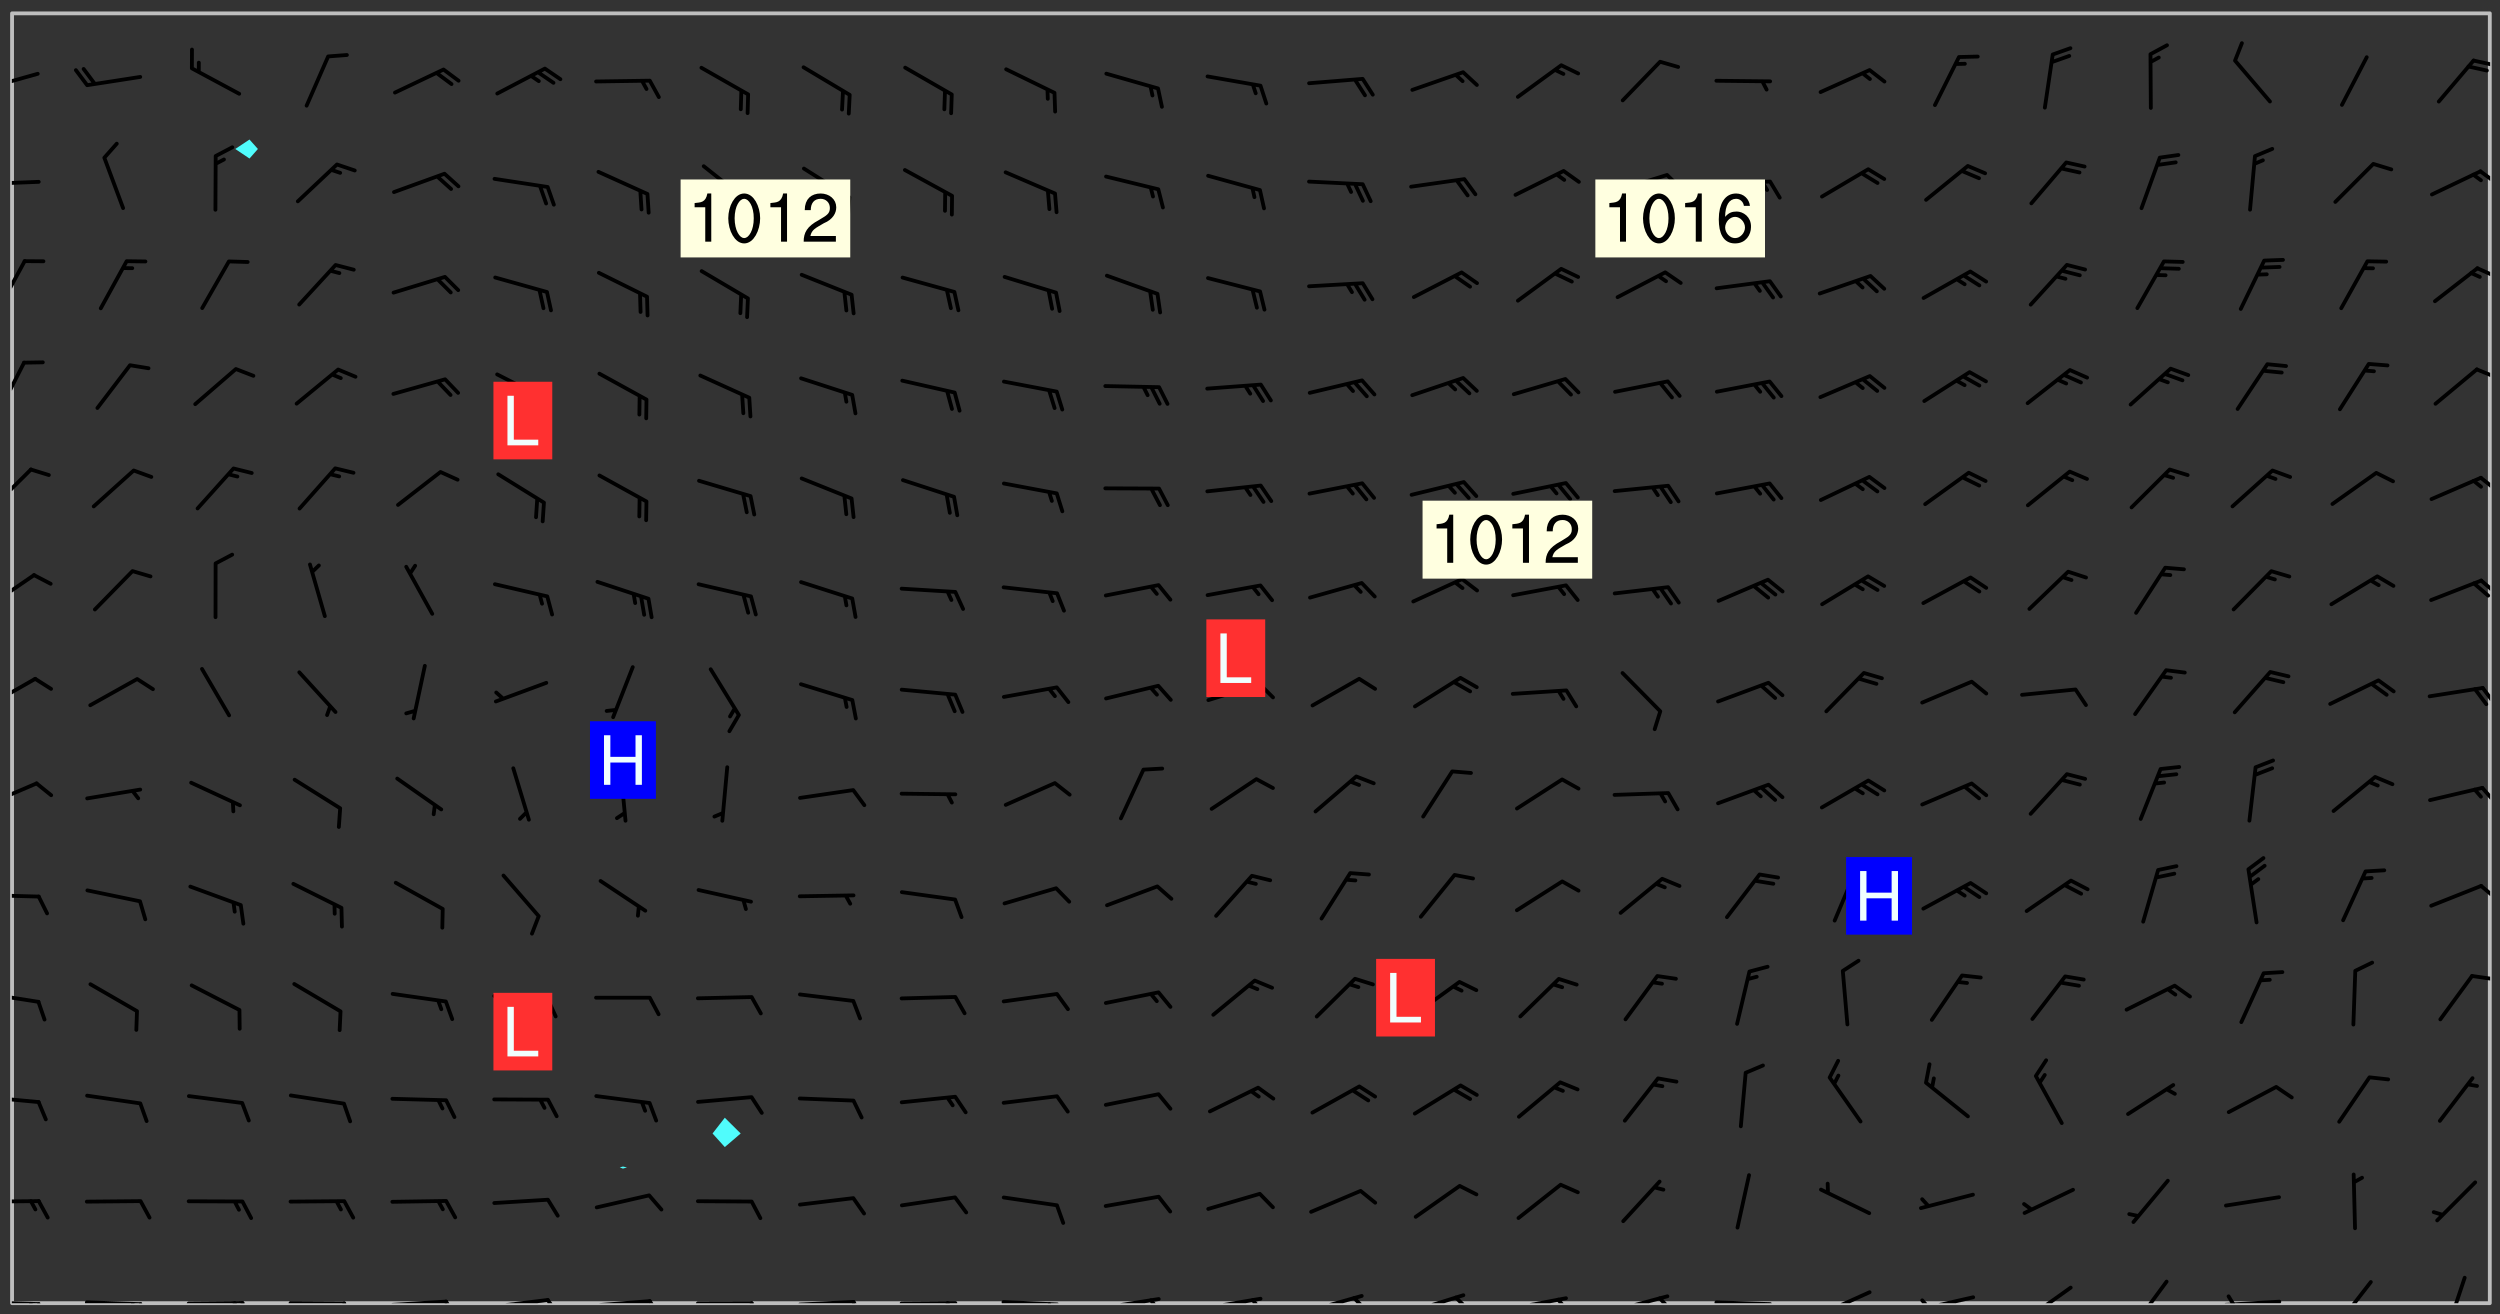 <svg xmlns="http://www.w3.org/2000/svg" role="img" xmlns:xlink="http://www.w3.org/1999/xlink" viewBox="142.45 309.95 326.84 171.84"><rect x="142.45" y="309.95" width="326.84" height="171.84" fill="#333333" stroke="none"/><defs><clipPath id="clip2"><path d="M 144 311.672 L 145 311.672 L 145 480.328 L 144 480.328 Z M 144 311.672"/></clipPath><clipPath id="clip3"><path d="M 144 311.672 L 468 311.672 L 468 480.328 L 144 480.328 Z M 144 311.672"/></clipPath><clipPath id="clip4"><path d="M 467 311.672 L 468 311.672 L 468 480.328 L 467 480.328 Z M 467 311.672"/></clipPath><clipPath id="clip5"><path d="M 144 479 L 148 479 L 148 480.328 L 144 480.328 Z M 144 479"/></clipPath><clipPath id="clip6"><path d="M 147 480 L 149 480 L 149 480.328 L 147 480.328 Z M 147 480"/></clipPath><clipPath id="clip7"><path d="M 146 480 L 148 480 L 148 480.328 L 146 480.328 Z M 146 480"/></clipPath><clipPath id="clip8"><path d="M 153 479 L 162 479 L 162 480.328 L 153 480.328 Z M 153 479"/></clipPath><clipPath id="clip9"><path d="M 160 480 L 163 480 L 163 480.328 L 160 480.328 Z M 160 480"/></clipPath><clipPath id="clip10"><path d="M 159 480 L 161 480 L 161 480.328 L 159 480.328 Z M 159 480"/></clipPath><clipPath id="clip11"><path d="M 166 480 L 175 480 L 175 480.328 L 166 480.328 Z M 166 480"/></clipPath><clipPath id="clip12"><path d="M 173 480 L 176 480 L 176 480.328 L 173 480.328 Z M 173 480"/></clipPath><clipPath id="clip13"><path d="M 172 480 L 174 480 L 174 480.328 L 172 480.328 Z M 172 480"/></clipPath><clipPath id="clip14"><path d="M 180 480 L 188 480 L 188 480.328 L 180 480.328 Z M 180 480"/></clipPath><clipPath id="clip15"><path d="M 187 480 L 189 480 L 189 480.328 L 187 480.328 Z M 187 480"/></clipPath><clipPath id="clip16"><path d="M 193 479 L 202 479 L 202 480.328 L 193 480.328 Z M 193 479"/></clipPath><clipPath id="clip17"><path d="M 200 479 L 203 479 L 203 480.328 L 200 480.328 Z M 200 479"/></clipPath><clipPath id="clip18"><path d="M 206 479 L 215 479 L 215 480.328 L 206 480.328 Z M 206 479"/></clipPath><clipPath id="clip19"><path d="M 213 479 L 216 479 L 216 480.328 L 213 480.328 Z M 213 479"/></clipPath><clipPath id="clip20"><path d="M 220 479 L 228 479 L 228 480.328 L 220 480.328 Z M 220 479"/></clipPath><clipPath id="clip21"><path d="M 227 479 L 229 479 L 229 480.328 L 227 480.328 Z M 227 479"/></clipPath><clipPath id="clip22"><path d="M 233 480 L 241 480 L 241 480.328 L 233 480.328 Z M 233 480"/></clipPath><clipPath id="clip23"><path d="M 240 480 L 243 480 L 243 480.328 L 240 480.328 Z M 240 480"/></clipPath><clipPath id="clip24"><path d="M 246 479 L 255 479 L 255 480.328 L 246 480.328 Z M 246 479"/></clipPath><clipPath id="clip25"><path d="M 253 479 L 256 479 L 256 480.328 L 253 480.328 Z M 253 479"/></clipPath><clipPath id="clip26"><path d="M 260 480 L 268 480 L 268 480.328 L 260 480.328 Z M 260 480"/></clipPath><clipPath id="clip27"><path d="M 266 480 L 268 480 L 268 480.328 L 266 480.328 Z M 266 480"/></clipPath><clipPath id="clip28"><path d="M 273 479 L 281 479 L 281 480.328 L 273 480.328 Z M 273 479"/></clipPath><clipPath id="clip29"><path d="M 279 480 L 281 480 L 281 480.328 L 279 480.328 Z M 279 480"/></clipPath><clipPath id="clip30"><path d="M 286 479 L 295 479 L 295 480.328 L 286 480.328 Z M 286 479"/></clipPath><clipPath id="clip31"><path d="M 292 479 L 294 479 L 294 480.328 L 292 480.328 Z M 292 479"/></clipPath><clipPath id="clip32"><path d="M 300 479 L 308 479 L 308 480.328 L 300 480.328 Z M 300 479"/></clipPath><clipPath id="clip33"><path d="M 305 479 L 308 479 L 308 480.328 L 305 480.328 Z M 305 479"/></clipPath><clipPath id="clip34"><path d="M 313 479 L 321 479 L 321 480.328 L 313 480.328 Z M 313 479"/></clipPath><clipPath id="clip35"><path d="M 319 479 L 321 479 L 321 480.328 L 319 480.328 Z M 319 479"/></clipPath><clipPath id="clip36"><path d="M 326 479 L 335 479 L 335 480.328 L 326 480.328 Z M 326 479"/></clipPath><clipPath id="clip37"><path d="M 332 479 L 334 479 L 334 480.328 L 332 480.328 Z M 332 479"/></clipPath><clipPath id="clip38"><path d="M 340 479 L 348 479 L 348 480.328 L 340 480.328 Z M 340 479"/></clipPath><clipPath id="clip39"><path d="M 345 479 L 348 479 L 348 480.328 L 345 480.328 Z M 345 479"/></clipPath><clipPath id="clip40"><path d="M 353 479 L 361 479 L 361 480.328 L 353 480.328 Z M 353 479"/></clipPath><clipPath id="clip41"><path d="M 359 479 L 361 479 L 361 480.328 L 359 480.328 Z M 359 479"/></clipPath><clipPath id="clip42"><path d="M 366 479 L 375 479 L 375 480.328 L 366 480.328 Z M 366 479"/></clipPath><clipPath id="clip43"><path d="M 380 478 L 388 478 L 388 480.328 L 380 480.328 Z M 380 478"/></clipPath><clipPath id="clip44"><path d="M 380 480 L 382 480 L 382 480.328 L 380 480.328 Z M 380 480"/></clipPath><clipPath id="clip45"><path d="M 393 479 L 401 479 L 401 480.328 L 393 480.328 Z M 393 479"/></clipPath><clipPath id="clip46"><path d="M 393 479 L 395 479 L 395 480.328 L 393 480.328 Z M 393 479"/></clipPath><clipPath id="clip47"><path d="M 407 478 L 414 478 L 414 480.328 L 407 480.328 Z M 407 478"/></clipPath><clipPath id="clip48"><path d="M 406 480 L 409 480 L 409 480.328 L 406 480.328 Z M 406 480"/></clipPath><clipPath id="clip49"><path d="M 421 477 L 426 477 L 426 480.328 L 421 480.328 Z M 421 477"/></clipPath><clipPath id="clip50"><path d="M 433 479 L 441 479 L 441 480.328 L 433 480.328 Z M 433 479"/></clipPath><clipPath id="clip51"><path d="M 433 479 L 435 479 L 435 480.328 L 433 480.328 Z M 433 479"/></clipPath><clipPath id="clip52"><path d="M 447 477 L 453 477 L 453 480.328 L 447 480.328 Z M 447 477"/></clipPath><clipPath id="clip53"><path d="M 462 476 L 465 476 L 465 480.328 L 462 480.328 Z M 462 476"/></clipPath><clipPath id="clip54"><path d="M 144 466 L 148 466 L 148 468 L 144 468 Z M 144 466"/></clipPath><clipPath id="clip55"><path d="M 144 453 L 148 453 L 148 455 L 144 455 Z M 144 453"/></clipPath><clipPath id="clip56"><path d="M 144 439 L 148 439 L 148 442 L 144 442 Z M 144 439"/></clipPath><clipPath id="clip57"><path d="M 465 437 L 468 437 L 468 439 L 465 439 Z M 465 437"/></clipPath><clipPath id="clip58"><path d="M 144 426 L 148 426 L 148 428 L 144 428 Z M 144 426"/></clipPath><clipPath id="clip59"><path d="M 466 425 L 468 425 L 468 428 L 466 428 Z M 466 425"/></clipPath><clipPath id="clip60"><path d="M 144 412 L 148 412 L 148 416 L 144 416 Z M 144 412"/></clipPath><clipPath id="clip61"><path d="M 466 412 L 468 412 L 468 416 L 466 416 Z M 466 412"/></clipPath><clipPath id="clip62"><path d="M 144 398 L 148 398 L 148 403 L 144 403 Z M 144 398"/></clipPath><clipPath id="clip63"><path d="M 466 399 L 468 399 L 468 403 L 466 403 Z M 466 399"/></clipPath><clipPath id="clip64"><path d="M 144 384 L 148 384 L 148 390 L 144 390 Z M 144 384"/></clipPath><clipPath id="clip65"><path d="M 466 385 L 468 385 L 468 388 L 466 388 Z M 466 385"/></clipPath><clipPath id="clip66"><path d="M 144 371 L 147 371 L 147 377 L 144 377 Z M 144 371"/></clipPath><clipPath id="clip67"><path d="M 466 372 L 468 372 L 468 375 L 466 375 Z M 466 372"/></clipPath><clipPath id="clip68"><path d="M 144 357 L 146 357 L 146 364 L 144 364 Z M 144 357"/></clipPath><clipPath id="clip69"><path d="M 466 357 L 468 357 L 468 360 L 466 360 Z M 466 357"/></clipPath><clipPath id="clip70"><path d="M 144 343 L 146 343 L 146 351 L 144 351 Z M 144 343"/></clipPath><clipPath id="clip71"><path d="M 466 344 L 468 344 L 468 347 L 466 347 Z M 466 344"/></clipPath><clipPath id="clip72"><path d="M 144 333 L 148 333 L 148 335 L 144 335 Z M 144 333"/></clipPath><clipPath id="clip73"><path d="M 466 332 L 468 332 L 468 335 L 466 335 Z M 466 332"/></clipPath><clipPath id="clip74"><path d="M 144 319 L 148 319 L 148 322 L 144 322 Z M 144 319"/></clipPath><clipPath id="clip75"><path d="M 465 317 L 468 317 L 468 319 L 465 319 Z M 465 317"/></clipPath><g id="surface201" clip-path="url(#clip1)"><path fill="#fff" fill-opacity="0" fill-rule="evenodd" d="M 0 0 L 1000 0 L 1000 1000 L 0 1000 Z M 0 0"/><path fill="#d3d3d3" fill-opacity="0" fill-rule="evenodd" d="M162.152 355.867L161.918 356.16 161.977 356.395 162.094 356.566 162.27 356.801 162.562 357.148 162.676 357.207 162.793 357.035 162.852 356.801 163.027 356.625 163.492 356.449 164.191 356.449 164.426 356.742 164.715 357.559 164.773 357.734 164.949 357.965 165.301 358.199 166 358.898 166.172 359.074 166.406 359.422 166.641 359.832 166.93 360.414 167.34 360.879 167.57 361.113 167.805 361.289 167.922 361.52 168.098 361.812 168.27 362.977 168.27 363.211 168.328 363.5 168.387 363.617 168.504 363.734 168.852 364.145 168.969 364.316 169.145 364.492 169.32 364.727 169.438 364.898 169.609 365.25 169.668 365.484 169.902 365.891 170.137 365.832 169.961 366.008 169.902 366.938 169.32 366.938 169.086 366.824 168.738 366.938 168.621 367.055 168.562 367.348 168.504 367.523 168.387 367.695 167.922 367.988 167.863 368.223 167.805 368.336 167.805 368.98 167.863 369.152 167.863 369.562 167.922 369.621 167.922 370.027 167.98 370.434 168.098 370.609 168.156 370.668 168.387 371.309 168.328 371.602 168.328 372.301 168.27 372.883 168.27 373.117 168.211 373.348 168.156 373.699 168.156 375.621 168.211 375.738 168.637 375.738 168.27 375.855 168.246 376.207 169.137 377.375 170.879 377.914 172.219 378.273 172.219 378.812 172.309 379.621 172.844 380.336 174.363 380.605 175.254 380.52 175.344 381.684 175.879 381.863 177.039 381.684 179.094 380.699 180.254 380.336 182.133 380.16 183.828 379.98 183.648 380.699 182.133 380.785 180.883 380.875 180.078 381.145 179.004 381.953 179.273 382.672 179.809 383.57 179.629 384.195 179.363 385.004 179.629 386.082 180.254 386.98 181.059 387.16 182.309 386.98 182.043 387.703 182.141 388.207 182.195 388.5 182.195 388.672 182.254 388.965 182.254 389.371 182.43 389.488 182.781 389.605 183.188 389.605 183.48 389.43 183.594 389.312 183.652 389.195 183.77 388.965 183.828 388.789 184.18 388.324 184.41 388.148 184.586 388.09 184.762 388.148 184.82 388.324 184.938 389.312 184.992 389.781 185.051 389.953 185.168 390.188 185.344 390.246 186.16 390.305 186.449 390.305 186.566 390.539 186.625 390.945 186.684 391.297 186.684 392.402 186.801 392.695 186.918 393.043 187.207 393.742 187.383 394.094 187.965 394.848 188.316 395.023 188.488 395.082 188.957 395.316 189.598 395.781 189.945 396.016 190.238 396.191 190.531 396.246 190.762 396.309 191.578 396.656 191.871 396.832 191.984 397.004 192.336 397.355 192.453 397.531 192.977 398.172 192.977 398.461 193.035 398.812 193.035 399.16 193.094 399.512 193.152 399.801 193.27 399.859 193.441 399.918 193.617 399.918 194.199 400.152 194.375 400.27 194.551 400.559 194.727 400.793 194.84 401.027 195.133 401.258 195.25 401.375 195.25 401.785 195.309 401.84 195.598 402.074 195.832 402.191 195.891 402.309 196.008 402.48 196.066 402.598 196.297 402.832 196.355 403.008 196.59 403.066 196.707 403.125 196.59 403.238 196.531 403.355 196.531 403.473 196.414 403.766 196.297 404.055 196.297 404.637 196.473 404.754 196.59 404.812 196.648 404.93 196.766 405.047 196.879 405.105 197.055 405.453 197.113 405.805 197.172 406.211 197.172 406.387 197.113 406.562 196.996 407.262 196.996 407.434 197.113 407.609 197.406 407.902 197.812 407.902 197.988 408.02 198.105 408.191 198.223 408.484 198.223 408.719 197.695 408.719 197.465 408.484 197.23 408.484 197.055 408.543 196.996 409.242 197.055 409.59 197.172 409.766 197.348 410.176 197.465 410.406 197.754 410.875 197.93 410.93 198.453 410.93 198.688 410.988 199.445 411.629 199.504 411.922 199.504 412.156 199.562 412.215 199.793 412.562 199.793 412.914 199.676 413.086 199.676 413.379 199.969 413.668 200.262 413.844 200.434 413.902 200.727 414.078 201.02 414.195 201.602 414.602 201.891 414.836 202.184 415.012 202.402 415.172 202.418 415.184 202.648 415.359 203.289 415.883 203.465 416.117 203.582 416.293 203.758 416.469 203.871 416.641 203.871 417.281 203.988 417.457 204.457 417.574 205.039 417.691 205.273 417.75 205.504 417.863 205.797 417.98 205.91 418.039 206.496 418.391 206.785 418.562 206.961 418.625 207.137 418.68 207.312 418.738 208.012 419.09 208.301 419.266 208.535 419.32 208.824 419.496 209.059 419.613 209.699 420.02 209.992 420.137 210.164 420.195 210.398 420.254 210.809 420.312 211.039 420.371 211.273 420.488 211.332 420.66 210.922 420.836 211.391 420.895 211.449 421.188 211.562 421.422 211.738 421.477 211.973 421.535 212.148 421.594 212.555 421.711 213.195 421.945 213.312 422.117 213.371 422.352 213.371 422.527 213.312 422.645 213.254 423.051 213.488 423.285 213.605 423.344 213.953 423.461 214.594 423.691 214.77 423.809 215.059 423.926 215.234 424.102 215.469 424.566 216.051 425.672 216.227 425.848 216.574 426.023 216.75 426.141 217.102 426.258 218.148 426.781 218.383 426.84 218.848 426.953 219.141 427.012 219.605 427.188 220.363 427.77 220.598 428.004 220.945 428.469 221.121 428.645 221.41 428.879 222.227 429.578 222.52 429.754 222.809 430.043 223.102 430.219 223.395 430.508 224.09 431.148 224.266 431.324 224.559 431.559 224.848 431.793 225.316 432.082 225.957 432.664 226.305 432.898 226.539 433.191 226.887 433.539 227.238 434.004 228.172 434.996 228.52 435.402 228.637 435.578 228.871 435.637 228.984 435.754 229.629 435.93 229.859 436.043 230.094 436.102 230.387 436.277 230.617 436.395 231.551 437.094 231.957 437.5 232.191 437.676 232.598 437.852 232.832 437.969 233.648 438.316 233.996 438.551 234.23 438.668 234.523 438.957 234.754 439.074 235.512 439.426 235.863 439.598 236.094 439.656 236.387 439.773 236.621 439.832 237.492 440.008 238.309 440.008 238.777 440.238 238.949 440.297 239.824 440.996 240.289 441.113 240.582 441.172 240.758 441.23 240.988 441.289 241.457 441.348 241.805 441.406 242.156 441.465 242.562 441.523 242.855 441.523 243.027 441.582 243.027 441.812 243.203 441.988 243.496 441.988 243.844 442.047 244.195 442.105 244.895 442.223 245.535 442.223 246 441.988 246.293 441.812 246.465 441.695 246.875 441.523 247.164 441.348 248.098 440.883 248.566 440.59 249.09 440.297 249.555 440.125 250.02 439.949 251.07 439.484 251.359 439.367 251.77 439.25 252.059 439.133 252.586 438.957 254.102 438.258 254.684 437.91 254.973 437.852 255.266 437.793 255.613 437.676 256.488 437.445 256.84 437.328 256.953 437.328 257.188 437.27 258.062 437.035 258.297 436.977 259.109 436.977 259.461 436.918 260.277 436.801 260.449 436.742 260.801 436.688 261.094 436.629 261.324 436.57 262.141 436.395 262.316 436.336 262.664 436.336 262.898 436.277 263.363 436.16 264.121 435.988 264.355 435.93 264.703 435.93 265.113 435.812 265.402 435.754 266.688 435.695 266.977 435.695 267.387 435.637 267.617 435.578 267.793 435.578 268.668 435.461 269.074 435.461 269.484 435.344 269.832 435.344 270.184 435.23 271.055 435.172 272.805 435.172 273.852 435.461 274.262 435.578 274.551 435.695 274.902 435.812 275.191 435.93 276.242 436.102 276.531 436.16 276.824 436.16 277.117 436.219 277.289 436.277 277.699 436.336 277.871 436.395 277.988 436.453 278.105 436.453 278.223 436.512 278.574 436.57 278.688 436.57 279.098 436.637 281.02 437.031 282.945 437.426 284.465 437.875 286.16 438.594 288.305 439.398 289.91 438.68 291.34 437.875 292.5 436.797 293.75 436.348 296.785 435.629 298.66 435.27 300.805 433.922 303.039 432.668 305.539 431.41 307.234 430.961 309.02 430.781 310.18 430.512 310.805 431.051 312.145 430.781 312.859 429.793 313.844 428.449 314.289 428.27 315.094 427.91 316.969 427.371 318.754 426.922 320.004 426.652 321.164 426.562 322.863 426.473 324.824 426.203 326.074 426.113 326.613 426.113 327.238 426.023 328.129 426.023 330.273 425.844 332.684 425.664 335.273 425.574 336.969 425.754 338.578 425.844 340.008 426.203 341.168 426.922 343.043 427.91 344.203 429.438 344.469 430.152 345.098 430.242 345.453 431.141 345.988 431.68 346.523 433.207 347.598 433.566 348.133 433.566 347.328 434.102 347.418 435.809 348.133 438.504 349.023 439.309 349.918 440.297 350.633 441.555 352.418 442.094 353.938 441.914 354.293 443.258 355.902 442.453 356.883 441.914 357.152 442.184 357.469 441.969 357.688 441.824 358.488 442.273 358.938 441.914 359.293 441.914 359.828 441.645 360.367 440.926 360.902 440.656 361.527 439.668 362.688 440.117 363.527 440.488 364.922 441.105 366.617 440.926 368.223 440.926 370.008 441.016 370.188 439.309 370.723 437.965 371.527 438.234 372.02 439.082 372.422 439.488 372.332 440.027 372.332 440.387 373.047 440.836 373.758 440.566 375.188 440.566 375.547 441.555 375.992 442.812 376.707 444.156 377.957 444.785 379.652 445.414 380.367 445.234 380.547 444.695 381.527 444.605 381.977 444.965 382.062 446.223 381.797 446.852 381.262 447.031 381.262 447.57 381.977 448.555 382.242 449.094 383.227 450.082 384.027 451.16 383.762 451.52 383.672 452.418 383.047 454.75 382.691 456.816 382.602 458.609 382.422 459.328 382.332 459.867 382.332 461.305 381.352 463.188 380.992 464.895 380.457 465.793 379.652 466.961 379.387 467.5 381.441 468.754 381.527 469.113 381.172 469.652 381.082 469.473 381.082 470.281 381.172 471.719 380.727 472.434 379.652 472.527 379.387 473.242 379.922 474.141 380.727 474.859 381.887 475.668 383.227 475.938 383.672 476.297 383.316 476.746 381.527 476.656 380.277 476.207 379.562 475.488 378.938 475.398 378.762 478.988 378.574 480.297 467.934 480.297 467.934 311.703 412.664 311.703 412.664 360.785 413.426 360.91 416.715 361.453 418.738 364.289 418.738 367.043 421.09 367.375 423.438 367.707 427.488 367.707 426.109 371.867 424.086 372.574 422.062 373.277 421.52 373.621 418.926 375.238 418.738 375.355 416.715 373.277 415.984 370.535 413.312 368.457 411.938 364.957 411.871 364.875 409.914 362.203 412.664 360.785 412.664 311.703 294.422 311.703 294.422 403.117 294.539 403.148 294.672 403.16 294.746 403.234 294.852 403.281 294.941 403.34 295.027 403.398 295.117 403.457 295.414 403.754 295.473 403.844 295.504 403.961 295.531 404.078 295.547 404.215 295.516 404.332 295.457 404.422 295.398 404.508 295.355 404.613 295.309 404.715 295.281 404.836 295.281 404.98 295.457 405.25 295.605 405.398 295.68 405.484 295.754 405.559 295.797 405.664 295.859 405.754 295.918 405.84 295.961 405.945 296.02 406.035 296.066 406.137 296.109 406.242 296.168 406.328 296.285 406.508 296.359 406.582 296.422 406.668 296.48 406.758 296.523 406.863 296.582 406.953 296.641 407.039 296.703 407.129 296.762 407.219 296.805 407.32 296.922 407.5 296.996 407.574 297.055 407.66 297.129 407.734 297.219 407.793 297.324 407.84 297.473 407.84 297.605 407.824 297.738 407.84 297.84 407.793 297.914 407.719 297.961 407.617 297.945 407.484 297.945 407.336 297.898 407.23 297.871 407.113 297.824 407.012 297.797 406.891 297.754 406.789 297.691 406.699 297.648 406.598 297.605 406.492 297.574 406.375 297.559 406.242 297.547 406.105 297.633 406.047 297.691 405.961 297.812 405.93 297.855 406.035 297.871 406.168 297.871 406.285 297.93 406.387 297.988 406.477 298.078 406.535 298.227 406.684 298.285 406.773 298.328 406.879 298.316 406.98 298.402 407.039 298.508 407.086 298.594 407.145 298.684 407.203 298.758 407.277 298.641 407.305 298.535 407.352 298.449 407.41 298.375 407.484 298.316 407.574 298.254 407.66 298.227 407.781 298.18 407.883 298.137 407.988 298.105 408.105 298.094 408.238 298.078 408.371 298.078 408.52 298.105 408.637 298.152 408.742 298.195 408.844 298.254 408.934 298.328 409.008 298.418 409.066 298.492 409.141 298.582 409.199 298.641 409.289 298.684 409.395 298.73 409.496 298.848 409.527 298.98 409.543 299.129 409.543 299.246 409.512 299.352 409.555 299.395 409.66 299.441 409.762 299.469 409.883 299.5 410 299.527 410.117 299.559 410.238 299.586 410.355 299.691 410.398 299.793 410.445 299.926 410.43 300.074 410.578 300.137 410.664 300.211 410.738 300.281 410.812 300.371 410.875 300.477 410.918 300.578 410.961 300.695 410.992 300.832 411.008 300.949 410.977 301.023 410.902 301.051 410.785 301.039 410.652 301.008 410.531 300.98 410.414 301.023 410.309 301.141 410.309 301.23 410.371 301.348 410.398 301.496 410.398 301.629 410.414 301.777 410.414 301.91 410.43 302.043 410.414 302.191 410.414 302.324 410.398 302.457 410.387 302.594 410.398 302.711 410.371 302.844 410.355 303.035 410.297 302.977 410.473 302.961 410.605 302.934 410.727 302.918 410.859 302.859 410.945 302.727 410.961 302.621 411.008 302.516 411.051 302.398 411.082 302.281 411.109 302.016 411.141 301.867 411.141 301.734 411.156 301.66 411.23 301.719 411.316 301.867 411.465 301.984 411.645 302.059 411.715 302.148 411.777 302.238 411.836 302.324 411.895 302.414 411.953 302.516 411.996 302.621 412.059 302.727 412.102 302.812 412.16 302.918 412.207 303.02 412.25 303.199 412.367 303.258 412.457 303.215 412.559 303.168 412.664 303.184 412.797 303.406 413.02 303.465 413.109 303.508 413.211 303.539 413.332 303.582 413.434 303.598 413.566 303.629 413.684 303.641 413.82 303.672 413.938 303.82 414.086 303.922 414.129 304.027 414.172 304.145 414.203 304.277 414.219 304.414 414.234 304.531 414.234 304.648 414.203 304.738 414.145 304.781 414.039 304.828 413.938 304.871 413.832 304.902 413.715 304.914 413.582 304.914 413.434 304.902 413.301 304.887 413.168 304.855 413.051 304.812 412.945 304.766 412.84 304.723 412.738 304.68 412.633 304.664 412.5 304.68 412.367 304.707 412.25 304.738 412.133 304.766 412.012 304.812 411.91 304.902 411.852 304.988 411.789 305.062 411.715 305.152 411.656 305.375 411.434 305.434 411.348 305.508 411.273 305.625 411.094 305.684 411.008 305.684 410.859 305.609 410.785 305.508 410.738 305.402 410.695 305.301 410.652 305.242 410.562 305.195 410.457 305.168 410.34 305.258 410.281 305.375 410.25 305.477 410.207 305.656 410.09 305.805 409.941 305.816 409.809 305.805 409.703 305.715 409.645 305.582 409.66 305.434 409.66 305.301 409.676 305.168 409.66 305.047 409.629 304.961 409.57 304.887 409.496 304.828 409.406 304.766 409.32 304.648 409.141 304.59 409.055 304.621 408.934 304.707 408.875 304.828 408.844 304.887 408.758 304.887 408.637 304.855 408.52 304.797 408.43 304.738 408.344 304.691 408.238 304.664 408.121 304.648 407.988 304.707 407.898 304.781 407.824 304.871 407.766 304.988 407.586 305.062 407.512 305.121 407.426 305.27 407.277 305.391 407.246 305.523 407.23 305.656 407.246 305.73 407.32 305.773 407.426 305.789 407.559 305.758 407.676 305.641 407.707 305.508 407.719 305.359 407.867 305.316 407.973 305.27 408.074 305.242 408.195 305.211 408.312 305.211 408.461 305.242 408.578 305.285 408.684 305.344 408.773 305.418 408.844 305.492 408.918 305.609 408.949 305.73 408.977 305.848 408.949 305.98 408.934 306.098 408.934 306.188 408.992 306.262 409.066 306.309 409.172 306.367 409.258 306.469 409.305 306.602 409.32 306.707 409.363 306.793 409.422 306.781 409.527 306.707 409.602 306.527 409.719 306.469 409.809 306.379 409.867 306.309 409.941 306.234 410.016 306.172 410.105 306.145 410.223 306.129 410.355 306.145 410.488 306.129 410.621 306.129 410.77 306.145 410.902 306.172 411.02 306.203 411.141 306.277 411.215 306.367 411.273 306.453 411.332 306.543 411.391 306.66 411.422 306.66 411.508 306.559 411.555 306.469 411.613 306.203 411.645 306.086 411.672 305.938 411.672 305.832 411.715 305.73 411.762 305.672 411.852 305.609 412.086 305.598 412.219 305.566 412.34 305.551 412.473 305.551 412.766 305.539 412.898 305.551 413.035 305.566 413.168 305.699 413.184 305.832 413.195 305.953 413.227 306.039 413.285 306.113 413.359 306.16 413.465 306.203 413.566 306.219 413.699 306.219 414.145 306.203 414.277 306.203 414.723 306.234 414.988 306.262 415.105 306.277 415.238 306.309 415.355 306.395 415.566 306.426 415.832 306.426 415.98 306.395 416.098 306.367 416.215 306.336 416.336 306.309 416.453 306.277 416.57 306.246 416.691 306.234 416.824 306.219 416.957 306.309 417.016 306.426 416.984 306.527 417 306.574 417.105 306.543 417.371 306.543 417.812 306.5 417.918 306.453 418.023 306.41 418.125 306.367 418.23 306.309 418.316 306.277 418.438 306.234 418.555 306.203 418.672 306.188 418.805 306.203 418.938 306.262 419.027 306.367 419.074 306.453 419.133 306.512 419.219 306.5 419.355 306.469 419.473 306.426 419.574 306.426 420.02 306.41 420.152 306.41 420.301 306.379 420.418 306.336 420.523 306.309 420.641 306.262 420.746 306.219 420.848 306.188 420.969 306.16 421.086 306.129 421.219 306.098 421.336 306.07 421.453 306.027 421.559 305.996 421.676 305.965 421.797 305.953 421.93 305.938 422.062 305.938 422.359 305.965 422.477 305.965 422.625 306.012 423.023 306.039 423.141 306.098 423.23 306.219 423.262 306.367 423.262 306.5 423.246 306.559 423.336 306.559 423.453 306.5 423.543 306.41 423.602 306.309 423.645 306.203 423.691 306.113 423.75 306.027 423.809 305.891 423.824 305.773 423.793 305.641 423.777 305.539 423.824 305.477 423.91 305.465 424.047 305.449 424.18 305.418 424.297 305.391 424.414 305.375 424.547 305.344 424.668 305.344 424.965 305.359 425.098 305.391 425.215 305.391 425.363 305.402 425.496 305.402 425.645 305.375 425.762 305.328 425.863 305.301 425.984 305.27 426.102 305.211 426.191 305.137 426.266 305.035 426.309 304.93 426.355 304.812 426.383 304.691 426.414 304.59 426.367 304.648 426.281 304.754 426.234 304.781 426.117 304.812 426 304.84 425.879 304.871 425.762 304.871 425.613 304.887 425.48 304.855 425.363 304.812 425.258 304.707 425.273 304.633 425.348 304.531 425.391 304.441 425.453 304.367 425.527 304.324 425.629 304.309 425.762 304.277 425.879 304.25 426 304.219 426.117 304.191 426.234 304.16 426.355 304.133 426.473 304.102 426.59 304.059 426.695 303.969 426.754 303.879 426.754 303.762 426.723 303.73 426.637 303.746 426.5 303.715 426.383 303.715 426.234 303.703 426.102 303.703 425.953 303.641 425.719 303.613 425.598 303.57 425.496 303.523 425.391 303.465 425.305 303.406 425.215 303.363 425.109 303.301 425.023 303.152 424.875 303.082 424.801 302.977 424.754 302.871 424.711 302.77 424.668 302.473 424.371 302.383 424.297 302.297 424.238 302.191 424.195 302.102 424.133 302.016 424.074 301.91 424.031 301.82 423.973 301.734 423.91 301.66 423.84 301.555 423.793 301.469 423.734 301.363 423.691 301.273 423.629 301.172 423.586 301.066 423.543 300.98 423.484 300.875 423.438 300.77 423.395 300.668 423.348 300.578 423.289 300.477 423.246 300.371 423.203 300.281 423.141 300.164 423.113 300.031 423.098 299.898 423.113 299.75 423.113 299.617 423.129 299.5 423.098 299.41 423.039 299.336 422.965 299.246 422.906 299.145 422.859 298.996 422.859 298.875 422.832 298.773 422.789 298.699 422.715 298.582 422.535 298.492 422.477 298.391 422.434 298.301 422.371 298.195 422.328 298.105 422.27 298.02 422.211 297.914 422.164 297.855 422.078 297.797 421.988 297.754 421.883 297.707 421.781 297.633 421.707 297.547 421.648 297.473 421.574 297.383 421.516 297.16 421.293 297.117 421.188 297.086 420.922 297.191 420.879 297.336 420.879 297.441 420.922 297.516 420.996 297.605 421.055 297.691 421.113 297.797 421.16 297.887 421.219 298.035 421.367 298.105 421.441 298.254 421.59 298.316 421.676 298.391 421.75 298.477 421.809 298.551 421.883 298.641 421.945 298.73 422.004 298.816 422.062 299.086 422.238 299.188 422.285 299.293 422.328 299.395 422.371 299.441 422.297 299.5 422.211 299.574 422.137 299.645 422.062 299.75 422.105 299.824 422.18 299.883 422.27 299.926 422.371 299.973 422.477 300.016 422.582 300.137 422.609 300.254 422.582 300.328 422.492 300.371 422.387 300.43 422.297 300.504 422.223 300.609 422.18 300.727 422.152 300.859 422.164 300.949 422.223 301.098 422.371 301.156 422.461 301.199 422.566 301.246 422.668 301.289 422.773 301.332 422.875 301.438 422.922 301.543 422.965 301.676 422.98 301.762 422.922 301.82 422.832 301.895 422.758 302 422.715 302.117 422.742 302.223 422.789 302.324 422.832 302.43 422.875 302.531 422.922 302.711 423.039 302.711 423.156 302.695 423.289 302.711 423.422 302.727 423.559 302.785 423.645 302.887 423.691 303.008 423.719 303.125 423.75 303.273 423.75 303.391 423.719 303.449 423.629 303.629 423.512 303.688 423.422 303.762 423.348 303.82 423.262 303.938 423.082 304.117 422.965 304.234 422.996 304.324 423.055 304.367 423.129 304.352 423.262 304.352 423.379 304.441 423.438 304.59 423.438 304.723 423.422 304.855 423.41 305.121 423.379 305.227 423.336 305.344 423.305 305.465 423.277 305.539 423.203 305.609 423.129 305.672 423.039 305.656 422.934 305.609 422.832 305.508 422.789 305.402 422.773 305.285 422.801 305.02 422.832 304.871 422.832 304.797 422.758 304.707 422.699 304.59 422.668 304.473 422.641 304.34 422.625 304.191 422.625 304.059 422.641 303.762 422.641 303.656 422.594 303.508 422.445 303.465 422.344 303.406 422.254 303.629 422.031 303.715 421.973 303.82 421.93 303.938 421.898 304.07 421.883 304.203 421.898 304.34 421.914 304.441 421.957 304.574 421.945 304.664 421.883 304.766 421.84 304.828 421.75 304.781 421.648 304.691 421.59 304.574 421.559 304.473 421.516 304.414 421.426 304.352 421.336 304.352 421.219 304.367 421.086 304.473 421.039 304.547 420.969 304.547 420.848 304.457 420.789 304.426 420.672 304.516 420.613 304.59 420.539 304.633 420.434 304.691 420.344 304.738 420.242 304.754 420.109 304.754 419.961 304.707 419.855 304.664 419.754 304.574 419.695 304.441 419.68 304.34 419.637 304.203 419.621 304.086 419.59 303.641 419.59 303.508 419.574 303.375 419.562 303.242 419.547 303.125 419.516 302.977 419.516 302.844 419.5 302.711 419.488 302.445 419.457 302.324 419.414 302.238 419.355 302.164 419.281 302.164 419.133 302.176 419 302.281 418.953 302.383 418.91 302.516 418.895 302.668 418.895 302.801 418.879 303.094 418.879 303.215 418.91 303.316 418.953 303.406 419.012 303.641 419.074 303.762 419.027 303.852 418.969 303.953 418.926 304.086 418.91 304.191 418.953 304.293 419 304.426 419.012 304.547 418.984 304.691 418.984 304.812 418.953 304.93 418.926 305.035 418.879 305.109 418.805 305.195 418.746 305.344 418.598 305.402 418.512 305.449 418.406 305.477 418.289 305.492 418.184 305.391 418.141 305.301 418.082 305.184 418.051 305.078 418.008 304.988 417.945 304.914 417.859 304.84 417.785 304.738 417.742 304.633 417.695 304.531 417.652 304.473 417.562 304.426 417.461 304.34 417.25 304.277 417.164 304.219 417.074 304.145 417 304.059 416.941 303.789 416.941 303.672 416.973 303.582 417.031 303.48 417.074 303.348 417.09 303.242 417.074 303.215 416.957 303.152 416.867 303.035 416.836 302.934 416.793 302.785 416.645 302.754 416.527 302.738 416.422 302.812 416.348 302.992 416.23 303.109 416.203 303.227 416.172 303.363 416.188 303.465 416.23 303.57 416.273 303.672 416.32 303.777 416.363 303.895 416.395 304.027 416.41 304.145 416.438 304.277 416.453 304.383 416.438 304.473 416.379 304.398 416.305 304.293 416.262 304.219 416.188 304.145 416.098 303.996 415.949 303.91 415.891 303.82 415.832 303.746 415.758 303.656 415.699 303.555 415.652 303.434 415.625 303.332 415.578 303.227 415.535 303.109 415.504 303.008 415.461 302.887 415.43 302.738 415.43 302.621 415.461 302.516 415.504 302.43 415.566 302.25 415.684 302.164 415.742 302.074 415.801 301.969 415.848 301.883 415.906 301.777 415.949 301.676 415.992 301.57 416.039 301.496 416.113 301.438 416.203 301.379 416.289 301.332 416.395 301.273 416.48 301.199 416.555 301.066 416.543 300.949 416.512 300.832 416.512 300.758 416.586 300.668 416.645 300.594 416.719 300.504 416.777 300.418 416.836 300.312 416.883 300.211 416.926 300.074 416.941 299.973 416.898 299.824 416.75 299.719 416.703 299.633 416.703 299.527 416.75 299.426 416.793 299.305 416.824 299.188 416.793 299.113 416.719 299.113 416.602 299.145 416.48 299.219 416.41 299.277 416.32 299.352 416.246 299.469 416.215 299.574 416.172 299.867 416.172 300 416.156 300.137 416.141 300.238 416.098 300.328 416.039 300.43 415.992 300.52 415.934 300.652 415.922 300.742 415.98 300.875 415.992 300.965 415.934 301.051 415.875 301.156 415.832 301.246 415.773 301.332 415.711 301.422 415.652 301.57 415.504 301.629 415.418 301.688 415.328 301.793 415.285 301.926 415.27 302.043 415.297 302.164 415.328 302.223 415.27 302.281 415.18 302.312 414.914 302.34 414.797 302.445 414.809 302.578 414.824 302.68 414.781 302.77 414.723 302.828 414.633 302.902 414.559 302.961 414.469 303.008 414.367 303.02 414.234 303.008 414.102 302.961 413.996 302.812 413.848 302.754 413.758 302.695 413.672 302.652 413.566 302.652 413.121 302.668 412.988 302.668 412.84 302.68 412.707 302.621 412.648 302.531 412.707 302.43 412.664 302.25 412.547 302.164 412.488 302.102 412.398 302.043 412.309 301.969 412.234 301.883 412.176 301.762 412.207 301.66 412.219 301.555 412.266 301.469 412.324 301.363 412.367 301.215 412.516 301.125 412.574 301.039 412.633 300.949 412.695 300.844 412.738 300.711 412.754 300.711 412.633 300.816 412.59 300.934 412.559 301.008 412.488 301.051 412.383 301.051 412.234 301.023 412.117 300.875 411.969 300.742 411.953 300.594 411.953 300.477 411.984 300.371 412.027 300.27 412.07 300.18 412.133 300.062 412.16 299.988 412.086 300 411.953 299.957 411.852 299.914 411.746 299.824 411.688 299.707 411.715 299.586 411.746 299.469 411.777 299.367 411.82 299.246 411.852 299.145 411.895 299.039 411.938 298.949 411.996 298.848 412.012 298.848 411.895 298.863 411.762 298.805 411.672 298.73 411.715 298.582 411.863 298.523 411.953 298.449 412.027 298.402 412.133 298.359 412.234 298.285 412.309 298.227 412.398 298.152 412.473 298.094 412.559 298.02 412.633 297.93 412.695 297.855 412.766 297.781 412.84 297.68 412.855 297.547 412.871 297.441 412.828 297.441 412.707 297.59 412.559 297.633 412.457 297.691 412.367 297.738 412.266 297.781 412.16 297.84 412.07 297.871 411.953 297.914 411.852 297.945 411.73 297.973 411.613 298.02 411.508 298.062 411.406 298.105 411.301 298.18 411.23 298.27 411.168 298.359 411.109 298.461 411.066 298.758 411.066 299.023 411.035 299.129 410.992 299.055 410.918 298.938 410.887 298.832 410.844 298.742 410.785 298.641 410.738 298.551 410.68 298.449 410.637 298.344 410.594 298.254 410.531 298.168 410.473 298.062 410.43 297.961 410.387 297.84 410.355 297.723 410.324 297.621 410.281 297.5 410.25 297.398 410.207 297.309 410.148 297.266 410.043 297.25 409.91 297.352 409.867 297.484 409.852 297.621 409.867 297.754 409.852 297.855 409.809 297.914 409.719 297.93 409.613 297.84 409.555 297.766 409.48 297.664 409.438 297.574 409.379 297.426 409.23 297.383 409.125 297.367 408.992 297.367 408.699 297.309 408.609 297.219 408.551 297.145 408.477 297.102 408.371 297.07 408.254 297.012 408.164 296.938 408.09 296.82 408.062 296.746 407.988 296.656 407.93 296.566 407.867 296.48 407.809 296.406 407.734 296.348 407.648 296.301 407.543 296.215 407.484 296.066 407.336 295.871 407.277 295.738 407.293 295.637 407.336 295.562 407.41 295.516 407.512 295.473 407.617 295.414 407.707 295.355 407.793 295.059 408.09 294.969 408.148 294.883 408.148 294.82 408.062 294.777 407.957 294.809 407.84 294.867 407.75 294.895 407.633 294.883 407.5 294.793 407.438 294.688 407.484 294.57 407.512 294.453 407.543 294.184 407.719 294.082 407.766 293.965 407.793 293.859 407.84 293.77 407.898 293.668 407.941 293.609 407.855 293.562 407.75 293.578 407.617 293.625 407.512 293.695 407.438 293.77 407.367 293.828 407.277 293.828 407.129 293.785 407.023 293.547 407.023 293.445 407.07 293.414 407.188 293.387 407.305 293.355 407.426 293.281 407.469 293.148 407.484 293.074 407.438 293.031 407.336 292.988 407.23 292.941 407.129 292.898 407.023 292.777 407.055 292.676 407.098 292.543 407.113 292.426 407.145 292.32 407.188 292.23 407.246 292.129 407.293 292.008 407.32 291.875 407.336 291.773 407.293 291.715 407.203 291.668 407.098 291.625 406.996 291.582 406.891 291.582 406.773 291.641 406.684 291.727 406.625 291.906 406.508 292.008 406.461 292.113 406.418 292.219 406.359 292.32 406.316 292.41 406.254 292.512 406.211 292.617 406.152 292.719 406.105 292.809 406.047 292.914 406.004 293.016 405.961 293.105 405.898 293.207 405.855 293.344 405.84 293.461 405.871 293.562 405.914 293.684 405.945 293.785 405.988 293.891 406.035 293.992 406.078 294.098 406.121 294.199 406.168 294.305 406.211 294.406 406.254 294.512 406.301 294.598 406.359 294.703 406.402 294.82 406.434 294.926 406.477 295.027 406.523 295.117 406.582 295.223 406.625 295.324 406.668 295.43 406.715 295.547 406.742 295.648 406.789 295.77 406.816 295.918 406.816 296.004 406.758 296.02 406.656 296.078 406.566 296.051 406.449 295.977 406.375 295.859 406.195 295.785 406.121 295.695 406.047 295.516 405.93 295.43 405.871 295.324 405.828 295.223 405.781 294.953 405.605 294.895 405.516 294.82 405.441 294.762 405.352 294.719 405.25 294.688 405.133 294.672 404.996 294.672 404.434 294.66 404.301 294.645 404.168 294.613 404.051 294.598 403.918 294.586 403.785 294.555 403.664 294.332 403.441 294.273 403.355 294.258 403.25 294.289 403.133 294.422 403.117 294.422 311.703 172.992 311.703 172.992 313.156 172.934 313.391 172.582 314.441 172.41 314.965 172.293 315.312 172.117 315.723 172 315.895 171.766 316.188 171.535 316.246 171.184 316.246 171.066 316.305 170.836 316.711 170.836 317.004 170.953 317.18 171.184 317.41 171.301 317.645 171.941 318.402 172.234 318.867 172.41 319.102 172.641 319.453 172.875 319.801 173.516 320.617 173.691 321.082 173.863 321.492 173.98 322.188 174.156 322.656 174.273 324.055 174.332 324.52 174.332 325.395 174.449 326.441 174.449 331.223 174.391 331.688 174.039 332.969 173.863 333.492 173.75 333.902 173.398 334.832 172.934 336 172.699 336.582 172.582 336.758 172.41 337.105 172.234 337.512 171.883 338.328 171.824 338.621 171.711 338.914 171.594 339.203 171.535 339.379 171.418 340.254 171.359 340.66 171.301 340.777 171.242 340.953 171.184 341.125 170.953 341.652 170.836 341.824 170.836 342.059 170.719 342.293 170.66 342.465 170.484 343.051 170.484 343.34 170.426 343.516 170.426 343.809 170.367 343.922 170.309 344.449 170.309 344.621 170.254 344.855 170.254 347.477 170.078 348.293 169.961 348.469 169.785 348.703 169.668 348.875 169.555 349.109 168.969 350.043 168.738 350.332 168.445 350.797 168.27 351.031 167.98 351.383 167.629 352.082 167.516 352.312 167.34 352.723 167.164 352.953 166.758 353.48 165.941 354.18 165.648 354.352 165.359 354.586 165.184 354.703 165.008 354.879 164.484 355.285 163.957 355.461 163.785 355.637 163.551 355.691 162.91 355.867 162.152 355.867M174.363 386.891L173.289 387.34 173.648 388.234 174.898 387.52 175.344 386.98 174.363 386.891"/><path fill="#d3d3d3" fill-opacity="0" fill-rule="evenodd" d="M201.508 416.598L200.613 416.598 201.062 417.227 202.043 417.586 202.848 417.496 203.293 416.508 203.117 416.598 202.402 416.242 201.508 416.598M356.129 475.668L356.07 475.145 356.07 474.852 356.184 474.559 356.242 474.328 356.711 473.859 356.824 473.859 356.941 473.746 357.059 473.688 357.234 473.688 357.469 473.629 357.816 473.629 358.051 473.688 358.168 473.746 358.398 473.918 358.457 474.094 358.574 474.676 358.574 474.969 358.457 475.145 358.285 475.434 358.109 475.609 357.582 476.133 357.352 476.367 357.234 476.426 357.059 476.426 356.941 476.367 356.535 476.074 356.359 475.957 356.242 475.898 356.184 475.785 356.129 475.668M362.77 464.711L362.711 464.539 362.711 463.43 362.77 463.258 362.945 463.199 363.117 463.141 363.293 463.141 363.527 463.082 363.645 463.141 363.703 463.84 363.645 464.012 363.527 464.188 363.41 464.246 363.176 464.77 363.062 464.828 362.828 464.828 362.77 464.711M372.383 450.32L372.266 450.145 372.266 449.445 372.559 448.57 372.676 448.398 372.852 448.047 372.965 447.816 373.082 447.523 373.434 446.766 373.551 446.535 373.723 446.301 373.898 446.301 374.016 446.242 374.656 446.242 374.773 446.301 375.008 446.535 375.18 446.648 375.531 446.941 375.648 447.059 375.762 447.234 375.762 447.348 375.879 447.406 375.996 447.523 375.996 448.223 375.938 448.398 375.938 448.629 375.879 448.805 375.531 449.855 375.414 450.086 375.297 450.32 375.18 450.379 374.949 450.613 374.309 450.902 373.434 450.902 373.023 450.785 372.383 450.32"/><path fill="none" stroke="#bebebe" stroke-linecap="round" stroke-linejoin="round" stroke-miterlimit="10" stroke-width=".5" d="M 431.957 354.305 L 108.027 354.305 L 108.027 185.68 L 431.957 185.68 L 431.957 354.305" transform="matrix(1 0 0 -1 36 666)"/><g clip-path="url(#clip2)"><path fill="#fff" fill-opacity="0" fill-rule="evenodd" d="M 144 475.891 L 144 480.328 L 144.004 480.328 L 144 480.328 L 144 311.672 L 144.004 311.672 L 144 311.672 L 144 475.891"/></g><g clip-path="url(#clip3)"><path fill="#fff" fill-opacity="0" fill-rule="evenodd" d="M 144.004 480.328 L 144.004 311.672 L 175.066 311.672 L 175.066 328.191 L 173.207 329.426 L 175.066 330.676 L 176.168 329.426 L 175.066 328.191 L 175.066 311.672 L 223.891 311.672 L 223.891 462.457 L 223.473 462.574 L 223.891 462.727 L 224.422 462.574 L 223.891 462.457 L 223.891 311.672 L 237.207 311.672 L 237.207 456.078 L 235.605 458.137 L 237.207 459.914 L 239.285 458.137 L 237.207 456.078 L 237.207 311.672 L 467.996 311.672 L 467.996 480.328 L 144.004 480.328"/></g><path fill="#50fcfc" fill-rule="evenodd" d="M175.066 330.676L173.207 329.426 175.066 328.191 176.168 329.426 175.066 330.676M223.891 462.727L223.473 462.574 223.891 462.457 224.422 462.574 223.891 462.727M237.207 459.914L235.605 458.137 237.207 456.078 239.285 458.137 237.207 459.914"/><g clip-path="url(#clip4)"><path fill="#fff" fill-opacity="0" fill-rule="evenodd" d="M 467.996 480.328 L 468 480.328 L 468 311.672 L 467.996 311.672 L 468 311.672 L 468 480.328 L 467.996 480.328"/></g><g clip-path="url(#clip5)"><path fill="none" stroke="#000" stroke-linecap="round" stroke-linejoin="round" stroke-miterlimit="10" stroke-width=".5" d="M 111.512 185.562 L 104.488 185.781" transform="matrix(1 0 0 -1 36 666)"/></g><g clip-path="url(#clip6)"><path fill="none" stroke="#000" stroke-linecap="round" stroke-linejoin="round" stroke-miterlimit="10" stroke-width=".5" d="M 111.512 185.562 L 112.594 183.359" transform="matrix(1 0 0 -1 36 666)"/></g><g clip-path="url(#clip7)"><path fill="none" stroke="#000" stroke-linecap="round" stroke-linejoin="round" stroke-miterlimit="10" stroke-width=".5" d="M 110.488 185.594 L 111.031 184.492" transform="matrix(1 0 0 -1 36 666)"/></g><g clip-path="url(#clip8)"><path fill="none" stroke="#000" stroke-linecap="round" stroke-linejoin="round" stroke-miterlimit="10" stroke-width=".5" d="M 124.828 185.551 L 117.805 185.789" transform="matrix(1 0 0 -1 36 666)"/></g><g clip-path="url(#clip9)"><path fill="none" stroke="#000" stroke-linecap="round" stroke-linejoin="round" stroke-miterlimit="10" stroke-width=".5" d="M 124.828 185.551 L 125.906 183.348" transform="matrix(1 0 0 -1 36 666)"/></g><g clip-path="url(#clip10)"><path fill="none" stroke="#000" stroke-linecap="round" stroke-linejoin="round" stroke-miterlimit="10" stroke-width=".5" d="M 123.805 185.586 L 124.344 184.484" transform="matrix(1 0 0 -1 36 666)"/></g><g clip-path="url(#clip11)"><path fill="none" stroke="#000" stroke-linecap="round" stroke-linejoin="round" stroke-miterlimit="10" stroke-width=".5" d="M 138.145 185.703 L 131.117 185.641" transform="matrix(1 0 0 -1 36 666)"/></g><g clip-path="url(#clip12)"><path fill="none" stroke="#000" stroke-linecap="round" stroke-linejoin="round" stroke-miterlimit="10" stroke-width=".5" d="M 138.145 185.703 L 139.312 183.543" transform="matrix(1 0 0 -1 36 666)"/></g><g clip-path="url(#clip13)"><path fill="none" stroke="#000" stroke-linecap="round" stroke-linejoin="round" stroke-miterlimit="10" stroke-width=".5" d="M 137.121 185.691 L 137.707 184.613" transform="matrix(1 0 0 -1 36 666)"/></g><g clip-path="url(#clip14)"><path fill="none" stroke="#000" stroke-linecap="round" stroke-linejoin="round" stroke-miterlimit="10" stroke-width=".5" d="M 151.457 185.648 L 144.434 185.691" transform="matrix(1 0 0 -1 36 666)"/></g><g clip-path="url(#clip15)"><path fill="none" stroke="#000" stroke-linecap="round" stroke-linejoin="round" stroke-miterlimit="10" stroke-width=".5" d="M 151.457 185.648 L 152.598 183.477" transform="matrix(1 0 0 -1 36 666)"/></g><g clip-path="url(#clip16)"><path fill="none" stroke="#000" stroke-linecap="round" stroke-linejoin="round" stroke-miterlimit="10" stroke-width=".5" d="M 164.766 185.887 L 157.754 185.457" transform="matrix(1 0 0 -1 36 666)"/></g><g clip-path="url(#clip17)"><path fill="none" stroke="#000" stroke-linecap="round" stroke-linejoin="round" stroke-miterlimit="10" stroke-width=".5" d="M 164.766 185.887 L 166.051 183.793" transform="matrix(1 0 0 -1 36 666)"/></g><g clip-path="url(#clip18)"><path fill="none" stroke="#000" stroke-linecap="round" stroke-linejoin="round" stroke-miterlimit="10" stroke-width=".5" d="M 178.062 186.094 L 171.086 185.25" transform="matrix(1 0 0 -1 36 666)"/></g><g clip-path="url(#clip19)"><path fill="none" stroke="#000" stroke-linecap="round" stroke-linejoin="round" stroke-miterlimit="10" stroke-width=".5" d="M 178.062 186.094 L 179.465 184.078" transform="matrix(1 0 0 -1 36 666)"/></g><g clip-path="url(#clip20)"><path fill="none" stroke="#000" stroke-linecap="round" stroke-linejoin="round" stroke-miterlimit="10" stroke-width=".5" d="M 191.395 185.945 L 184.387 185.398" transform="matrix(1 0 0 -1 36 666)"/></g><g clip-path="url(#clip21)"><path fill="none" stroke="#000" stroke-linecap="round" stroke-linejoin="round" stroke-miterlimit="10" stroke-width=".5" d="M 191.395 185.945 L 192.711 183.875" transform="matrix(1 0 0 -1 36 666)"/></g><g clip-path="url(#clip22)"><path fill="none" stroke="#000" stroke-linecap="round" stroke-linejoin="round" stroke-miterlimit="10" stroke-width=".5" d="M 204.719 185.68 L 197.691 185.66" transform="matrix(1 0 0 -1 36 666)"/></g><g clip-path="url(#clip23)"><path fill="none" stroke="#000" stroke-linecap="round" stroke-linejoin="round" stroke-miterlimit="10" stroke-width=".5" d="M 204.719 185.68 L 205.879 183.52" transform="matrix(1 0 0 -1 36 666)"/></g><g clip-path="url(#clip24)"><path fill="none" stroke="#000" stroke-linecap="round" stroke-linejoin="round" stroke-miterlimit="10" stroke-width=".5" d="M 218.031 185.844 L 211.012 185.5" transform="matrix(1 0 0 -1 36 666)"/></g><g clip-path="url(#clip25)"><path fill="none" stroke="#000" stroke-linecap="round" stroke-linejoin="round" stroke-miterlimit="10" stroke-width=".5" d="M 218.031 185.844 L 219.285 183.738" transform="matrix(1 0 0 -1 36 666)"/></g><g clip-path="url(#clip26)"><path fill="none" stroke="#000" stroke-linecap="round" stroke-linejoin="round" stroke-miterlimit="10" stroke-width=".5" d="M 231.348 185.699 L 224.32 185.645" transform="matrix(1 0 0 -1 36 666)"/></g><g clip-path="url(#clip27)"><path fill="none" stroke="#000" stroke-linecap="round" stroke-linejoin="round" stroke-miterlimit="10" stroke-width=".5" d="M 230.328 185.691 L 230.91 184.609" transform="matrix(1 0 0 -1 36 666)"/></g><g clip-path="url(#clip28)"><path fill="none" stroke="#000" stroke-linecap="round" stroke-linejoin="round" stroke-miterlimit="10" stroke-width=".5" d="M 244.66 185.516 L 237.641 185.828" transform="matrix(1 0 0 -1 36 666)"/></g><g clip-path="url(#clip29)"><path fill="none" stroke="#000" stroke-linecap="round" stroke-linejoin="round" stroke-miterlimit="10" stroke-width=".5" d="M 243.641 185.559 L 244.168 184.453" transform="matrix(1 0 0 -1 36 666)"/></g><g clip-path="url(#clip30)"><path fill="none" stroke="#000" stroke-linecap="round" stroke-linejoin="round" stroke-miterlimit="10" stroke-width=".5" d="M 257.938 186.219 L 250.996 185.125" transform="matrix(1 0 0 -1 36 666)"/></g><g clip-path="url(#clip31)"><path fill="none" stroke="#000" stroke-linecap="round" stroke-linejoin="round" stroke-miterlimit="10" stroke-width=".5" d="M 256.926 186.059 L 257.664 185.078" transform="matrix(1 0 0 -1 36 666)"/></g><g clip-path="url(#clip32)"><path fill="none" stroke="#000" stroke-linecap="round" stroke-linejoin="round" stroke-miterlimit="10" stroke-width=".5" d="M 271.246 186.258 L 264.316 185.086" transform="matrix(1 0 0 -1 36 666)"/></g><g clip-path="url(#clip33)"><path fill="none" stroke="#000" stroke-linecap="round" stroke-linejoin="round" stroke-miterlimit="10" stroke-width=".5" d="M 270.238 186.086 L 270.984 185.117" transform="matrix(1 0 0 -1 36 666)"/></g><g clip-path="url(#clip34)"><path fill="none" stroke="#000" stroke-linecap="round" stroke-linejoin="round" stroke-miterlimit="10" stroke-width=".5" d="M 284.477 186.625 L 277.715 184.719" transform="matrix(1 0 0 -1 36 666)"/></g><g clip-path="url(#clip35)"><path fill="none" stroke="#000" stroke-linecap="round" stroke-linejoin="round" stroke-miterlimit="10" stroke-width=".5" d="M 283.492 186.348 L 284.344 185.461" transform="matrix(1 0 0 -1 36 666)"/></g><g clip-path="url(#clip36)"><path fill="none" stroke="#000" stroke-linecap="round" stroke-linejoin="round" stroke-miterlimit="10" stroke-width=".5" d="M 297.766 186.719 L 291.055 184.625" transform="matrix(1 0 0 -1 36 666)"/></g><g clip-path="url(#clip37)"><path fill="none" stroke="#000" stroke-linecap="round" stroke-linejoin="round" stroke-miterlimit="10" stroke-width=".5" d="M 296.789 186.414 L 297.66 185.551" transform="matrix(1 0 0 -1 36 666)"/></g><g clip-path="url(#clip38)"><path fill="none" stroke="#000" stroke-linecap="round" stroke-linejoin="round" stroke-miterlimit="10" stroke-width=".5" d="M 311.18 186.324 L 304.273 185.016" transform="matrix(1 0 0 -1 36 666)"/></g><g clip-path="url(#clip39)"><path fill="none" stroke="#000" stroke-linecap="round" stroke-linejoin="round" stroke-miterlimit="10" stroke-width=".5" d="M 310.172 186.137 L 310.941 185.18" transform="matrix(1 0 0 -1 36 666)"/></g><g clip-path="url(#clip40)"><path fill="none" stroke="#000" stroke-linecap="round" stroke-linejoin="round" stroke-miterlimit="10" stroke-width=".5" d="M 324.438 186.578 L 317.648 184.766" transform="matrix(1 0 0 -1 36 666)"/></g><g clip-path="url(#clip41)"><path fill="none" stroke="#000" stroke-linecap="round" stroke-linejoin="round" stroke-miterlimit="10" stroke-width=".5" d="M 323.449 186.312 L 324.285 185.414" transform="matrix(1 0 0 -1 36 666)"/></g><g clip-path="url(#clip42)"><path fill="none" stroke="#000" stroke-linecap="round" stroke-linejoin="round" stroke-miterlimit="10" stroke-width=".5" d="M 337.867 185.555 L 330.844 185.785" transform="matrix(1 0 0 -1 36 666)"/></g><g clip-path="url(#clip43)"><path fill="none" stroke="#000" stroke-linecap="round" stroke-linejoin="round" stroke-miterlimit="10" stroke-width=".5" d="M 344.465 184.23 L 350.875 187.109" transform="matrix(1 0 0 -1 36 666)"/></g><g clip-path="url(#clip44)"><path fill="none" stroke="#000" stroke-linecap="round" stroke-linejoin="round" stroke-miterlimit="10" stroke-width=".5" d="M 345.398 184.652 L 344.43 185.402" transform="matrix(1 0 0 -1 36 666)"/></g><g clip-path="url(#clip45)"><path fill="none" stroke="#000" stroke-linecap="round" stroke-linejoin="round" stroke-miterlimit="10" stroke-width=".5" d="M 357.559 184.891 L 364.414 186.449" transform="matrix(1 0 0 -1 36 666)"/></g><g clip-path="url(#clip46)"><path fill="none" stroke="#000" stroke-linecap="round" stroke-linejoin="round" stroke-miterlimit="10" stroke-width=".5" d="M 358.559 185.117 L 357.754 186.047" transform="matrix(1 0 0 -1 36 666)"/></g><g clip-path="url(#clip47)"><path fill="none" stroke="#000" stroke-linecap="round" stroke-linejoin="round" stroke-miterlimit="10" stroke-width=".5" d="M 371.441 183.633 L 377.164 187.711" transform="matrix(1 0 0 -1 36 666)"/></g><g clip-path="url(#clip48)"><path fill="none" stroke="#000" stroke-linecap="round" stroke-linejoin="round" stroke-miterlimit="10" stroke-width=".5" d="M 372.273 184.227 L 371.176 184.773" transform="matrix(1 0 0 -1 36 666)"/></g><g clip-path="url(#clip49)"><path fill="none" stroke="#000" stroke-linecap="round" stroke-linejoin="round" stroke-miterlimit="10" stroke-width=".5" d="M 385.531 182.844 L 389.703 188.5" transform="matrix(1 0 0 -1 36 666)"/></g><g clip-path="url(#clip50)"><path fill="none" stroke="#000" stroke-linecap="round" stroke-linejoin="round" stroke-miterlimit="10" stroke-width=".5" d="M 397.426 185.465 L 404.438 185.875" transform="matrix(1 0 0 -1 36 666)"/></g><g clip-path="url(#clip51)"><path fill="none" stroke="#000" stroke-linecap="round" stroke-linejoin="round" stroke-miterlimit="10" stroke-width=".5" d="M 398.445 185.523 L 397.805 186.574" transform="matrix(1 0 0 -1 36 666)"/></g><g clip-path="url(#clip52)"><path fill="none" stroke="#000" stroke-linecap="round" stroke-linejoin="round" stroke-miterlimit="10" stroke-width=".5" d="M 412.094 182.895 L 416.402 188.445" transform="matrix(1 0 0 -1 36 666)"/></g><g clip-path="url(#clip53)"><path fill="none" stroke="#000" stroke-linecap="round" stroke-linejoin="round" stroke-miterlimit="10" stroke-width=".5" d="M 426.453 182.336 L 428.672 189.004" transform="matrix(1 0 0 -1 36 666)"/></g><g clip-path="url(#clip54)"><path fill="none" stroke="#000" stroke-linecap="round" stroke-linejoin="round" stroke-miterlimit="10" stroke-width=".5" d="M 111.512 199.023 L 104.488 198.949" transform="matrix(1 0 0 -1 36 666)"/></g><path fill="none" stroke="#000" stroke-linecap="round" stroke-linejoin="round" stroke-miterlimit="10" stroke-width=".5" d="M111.512 199.023L112.688 196.867M110.492 199.012L111.078 197.934M124.828 199.02L117.801 198.953M124.828 199.02L126 196.863M138.145 198.973L131.117 199M138.145 198.973L139.285 196.801M137.121 198.977L137.691 197.891M151.457 199.016L144.434 198.957M151.457 199.016L152.629 196.859M150.438 199.008L151.02 197.93M164.773 199.043L157.746 198.93M164.773 199.043L165.961 196.895M163.75 199.027L164.344 197.953M178.082 199.203L171.07 198.77M178.082 199.203L179.367 197.113M191.316 199.773L184.465 198.199M191.316 199.773L192.922 197.918M204.719 198.965L197.691 199.008M204.719 198.965L205.859 196.793M218.008 199.41L211.031 198.562M218.008 199.41L219.414 197.398M231.309 199.508L224.359 198.465M231.309 199.508L232.77 197.539M244.629 198.477L237.676 199.496M244.629 198.477L245.453 196.168M257.926 199.594L251.004 198.379M257.926 199.594L259.438 197.66M271.152 199.973L264.41 198M271.152 199.973L272.867 198.215M284.332 200.355L277.859 197.617M284.332 200.355L286.238 198.812M297.285 201.008L291.535 196.965M297.285 201.008L299.473 199.898M310.484 201.164L304.969 196.809M310.484 201.164L312.73 200.176M323.418 201.574L318.664 196.398M322.727 200.82L323.914 200.516M335.113 202.418L333.602 195.555M344.516 200.527L350.828 197.445M345.434 200.078L345.391 201.305M357.586 198.109L364.387 199.863M358.574 198.363L357.746 199.27M371.133 197.469L377.469 200.504M372.055 197.91L371.066 198.641M385.367 196.285L389.863 201.688M386.023 197.07L384.82 197.324M404.402 199.531L397.461 198.441M414.16 202.5L414.336 195.473M414.184 201.477L415.254 202.078M425.078 196.5L430.047 201.473M425.801 197.227L424.625 197.582" transform="matrix(1 0 0 -1 36 666)"/><g clip-path="url(#clip55)"><path fill="none" stroke="#000" stroke-linecap="round" stroke-linejoin="round" stroke-miterlimit="10" stroke-width=".5" d="M 111.496 211.969 L 104.504 212.633" transform="matrix(1 0 0 -1 36 666)"/></g><path fill="none" stroke="#000" stroke-linecap="round" stroke-linejoin="round" stroke-miterlimit="10" stroke-width=".5" d="M111.496 211.969L112.441 209.707M124.793 211.797L117.84 212.809M124.793 211.797L125.621 209.484M138.113 211.852L131.145 212.75M138.113 211.852L138.98 209.559M151.418 211.766L144.473 212.836M151.418 211.766L152.227 209.449M164.773 212.207L157.75 212.398M164.773 212.207L165.863 210.008M163.75 212.234L164.297 211.133M178.09 212.285L171.062 212.316M178.09 212.285L179.23 210.117M177.066 212.293L177.637 211.207M191.375 211.848L184.406 212.754M191.375 211.848L192.238 209.551M190.359 211.98L190.793 210.832M204.707 212.613L197.707 211.992M204.707 212.613L206.043 210.555M218.031 212.164L211.008 212.441M218.031 212.164L219.098 209.953M231.332 212.664L224.34 211.938M231.332 212.664L232.699 210.629M230.312 212.559L231 211.543M244.637 212.73L237.664 211.871M244.637 212.73L246.047 210.723M257.91 212.996L251.02 211.605M257.91 212.996L259.469 211.098M270.934 213.852L264.629 210.75M270.934 213.852L272.922 212.418M270.016 213.402L271.012 212.684M284.164 214.012L278.027 210.59M284.164 214.012L286.227 212.684M283.27 213.516L285.332 212.184M297.402 214.145L291.418 210.461M297.402 214.145L299.52 212.902M296.531 213.605L298.648 212.367M310.426 214.551L305.027 210.051M310.426 214.551L312.695 213.625M309.641 213.898L310.773 213.434M323.211 215.066L318.871 209.535M323.211 215.066L325.625 214.637M322.578 214.262L323.785 214.047M334.672 215.801L334.039 208.801M334.672 215.801L336.934 216.754M345.652 215.176L349.691 209.426M345.652 215.176L346.762 217.363M346.238 214.34L346.797 215.434M358.246 214.504L363.727 210.102M358.246 214.504L358.707 216.914M359.043 213.863L359.273 215.066M372.609 215.379L375.996 209.223M372.609 215.379L373.953 217.434M373.102 214.484L373.773 215.512M390.574 214.199L384.66 210.406M389.715 213.645L390.781 213.047M404.035 213.949L397.828 210.656M404.035 213.949L406.066 212.574M416.227 215.203L412.266 209.398M416.227 215.203L418.668 214.934M429.695 215.094L425.426 209.512M429.074 214.281L430.285 214.078" transform="matrix(1 0 0 -1 36 666)"/><g clip-path="url(#clip56)"><path fill="none" stroke="#000" stroke-linecap="round" stroke-linejoin="round" stroke-miterlimit="10" stroke-width=".5" d="M 111.473 225.074 L 104.527 226.16" transform="matrix(1 0 0 -1 36 666)"/></g><path fill="none" stroke="#000" stroke-linecap="round" stroke-linejoin="round" stroke-miterlimit="10" stroke-width=".5" d="M111.473 225.074L112.273 222.754M124.359 223.859L118.273 227.375M124.359 223.859L124.273 221.406M137.754 224.008L131.508 227.227M137.754 224.008L137.785 221.555M150.969 223.828L144.922 227.406M150.969 223.828L150.855 221.375M164.738 225.121L157.781 226.113M164.738 225.121L165.574 222.812M163.727 225.266L164.145 224.109M178.082 225.398L171.07 225.836M178.082 225.398L179.098 223.164M191.402 225.617L184.375 225.617M191.402 225.617L192.555 223.449M204.719 225.699L197.691 225.535M204.719 225.699L205.918 223.559M218.008 225.191L211.031 226.039M218.008 225.191L218.891 222.902M231.348 225.711L224.324 225.52M231.348 225.711L232.559 223.578M244.629 226.102L237.672 225.129M244.629 226.102L246.07 224.117M257.91 226.312L251.023 224.922M257.91 226.312L259.469 224.414M256.906 226.109L257.688 225.16M270.492 227.852L265.07 223.379M270.492 227.852L272.758 226.914M269.703 227.203L270.836 226.734M283.598 228.086L278.594 223.148M283.598 228.086L285.938 227.352M282.871 227.367L284.039 227M297.258 227.676L291.566 223.555M297.258 227.676L299.461 226.598M296.43 227.078L297.531 226.535M310.242 228.07L305.211 223.164M310.242 228.07L312.578 227.324M309.508 227.355L310.68 226.984M323.121 228.445L318.961 222.785M323.121 228.445L325.551 228.09M322.516 227.625L323.73 227.445M335.164 229.035L333.547 222.195M335.164 229.035L337.539 229.66M334.93 228.039L336.117 228.352M347.371 229.117L347.973 222.117M347.371 229.117L349.43 230.449M362.965 228.52L359.008 222.715M362.965 228.52L365.406 228.25M362.391 227.676L363.609 227.539M376.445 228.398L372.156 222.832M376.445 228.398L378.867 227.988M375.824 227.59L378.242 227.18M390.758 227.188L384.473 224.047M390.758 227.188L392.758 225.766M389.844 226.73L390.844 226.02M402.391 228.812L399.473 222.422M402.391 228.812L404.84 228.961M401.965 227.883L403.191 227.957M414.371 229.129L414.121 222.105M414.371 229.129L416.578 230.203M429.637 228.453L425.488 222.781" transform="matrix(1 0 0 -1 36 666)"/><g clip-path="url(#clip57)"><path fill="none" stroke="#000" stroke-linecap="round" stroke-linejoin="round" stroke-miterlimit="10" stroke-width=".5" d="M 429.637 228.453 L 432.062 228.105" transform="matrix(1 0 0 -1 36 666)"/></g><g clip-path="url(#clip58)"><path fill="none" stroke="#000" stroke-linecap="round" stroke-linejoin="round" stroke-miterlimit="10" stroke-width=".5" d="M 111.512 238.836 L 104.488 239.027" transform="matrix(1 0 0 -1 36 666)"/></g><path fill="none" stroke="#000" stroke-linecap="round" stroke-linejoin="round" stroke-miterlimit="10" stroke-width=".5" d="M111.512 238.836L112.605 236.637M124.754 238.219L117.875 239.645M124.754 238.219L125.445 235.863M137.93 237.723L131.332 240.141M137.93 237.723L138.266 235.293M136.969 238.074L137.137 236.859M151.09 237.363L144.801 240.5M151.09 237.363L151.152 234.91M150.176 237.82L150.207 236.594M164.328 237.219L158.191 240.645M164.328 237.219L164.277 234.766M176.879 236.277L172.273 241.586M176.879 236.277L175.996 233.988M190.816 236.988L184.965 240.875M189.965 237.555L189.848 236.332M204.633 238.168L197.777 239.695M203.637 238.391L203.965 237.207M218.035 238.992L211.008 238.871M217.012 238.977L217.605 237.902M231.316 238.449L224.355 239.414M231.316 238.449L232.16 236.148M244.523 239.922L237.777 237.941M244.523 239.922L246.238 238.164M257.754 240.164L251.176 237.699M257.754 240.164L259.594 238.543M270.125 241.551L265.438 236.312M270.125 241.551L272.508 240.965M269.441 240.789L270.633 240.496M282.973 241.902L279.219 235.961M282.973 241.902L285.418 241.719M282.426 241.039L283.648 240.945M296.617 241.664L292.203 236.199M296.617 241.664L299.027 241.199M310.691 240.816L304.762 237.047M310.691 240.816L312.824 239.609M323.758 241.16L318.324 236.703M323.758 241.16L326.02 240.219M322.965 240.512L324.098 240.043M336.488 241.723L332.223 236.141M336.488 241.723L338.91 241.324M335.867 240.91L338.289 240.512M349.035 242.168L346.305 235.695M349.035 242.168L351.48 242.391M364.074 240.609L357.898 237.254M364.074 240.609L366.121 239.258M363.176 240.121L365.223 238.77M362.277 239.633L363.301 238.957M377.199 240.922L371.406 236.941M377.199 240.922L379.375 239.789M376.355 240.344L378.531 239.207M388.594 242.309L386.641 235.555M388.594 242.309L390.992 242.812M388.309 241.324L390.711 241.828M400.398 242.402L401.465 235.457M400.398 242.402L402.363 243.871M400.555 241.395L402.52 242.863M400.707 240.383L401.691 241.117M415.711 242.125L412.781 235.738M415.711 242.125L418.16 242.27M415.285 241.195L416.508 241.27M430.828 240.227L424.297 237.637" transform="matrix(1 0 0 -1 36 666)"/><g clip-path="url(#clip59)"><path fill="none" stroke="#000" stroke-linecap="round" stroke-linejoin="round" stroke-miterlimit="10" stroke-width=".5" d="M 430.828 240.227 L 432.695 238.637" transform="matrix(1 0 0 -1 36 666)"/></g><g clip-path="url(#clip60)"><path fill="none" stroke="#000" stroke-linecap="round" stroke-linejoin="round" stroke-miterlimit="10" stroke-width=".5" d="M 111.23 253.629 L 104.77 250.867" transform="matrix(1 0 0 -1 36 666)"/></g><path fill="none" stroke="#000" stroke-linecap="round" stroke-linejoin="round" stroke-miterlimit="10" stroke-width=".5" d="M111.23 253.629L113.141 252.086M124.781 252.824L117.848 251.668M123.773 252.656L124.52 251.684M137.82 250.77L131.441 253.723M136.891 251.199L136.957 249.977M150.922 250.383L144.969 254.113M150.922 250.383L150.75 247.934M164.137 250.23L158.383 254.262M163.301 250.816L163.148 249.598M175.594 248.883L173.555 255.609M175.297 249.863L174.43 248.996M188.227 248.75L187.555 255.742M188.129 249.766L187.105 249.09M200.883 248.746L201.527 255.746M200.977 249.766L199.848 249.293M217.996 252.758L211.043 251.734M217.996 252.758L219.453 250.785M231.348 252.203L224.324 252.289M230.328 252.215L230.891 251.125M244.363 253.672L237.938 250.824M244.363 253.672L246.293 252.156M255.941 255.434L252.992 249.059M255.941 255.434L258.391 255.57M270.707 254.191L264.855 250.301M270.707 254.191L272.867 253.027M283.762 254.539L278.434 249.957M283.762 254.539L286.047 253.645M282.984 253.871L284.129 253.426M296.312 255.199L292.508 249.293M296.312 255.199L298.758 254.996M310.68 254.148L304.77 250.344M310.68 254.148L312.82 252.949M324.551 252.367L317.531 252.129M324.551 252.367L325.777 250.238M323.531 252.332L324.145 251.27M337.652 253.461L331.059 251.031M337.652 253.461L339.484 251.828M336.695 253.109L338.523 251.473M335.734 252.754L336.648 251.938M350.711 254.008L344.633 250.484M350.711 254.008L352.793 252.711M349.828 253.496L351.91 252.199M348.941 252.984L349.984 252.336M364.219 253.621L357.754 250.871M364.219 253.621L366.129 252.082M363.277 253.223L365.188 251.68M376.672 254.84L371.93 249.652M376.672 254.84L379.051 254.227M375.984 254.086L378.359 253.473M388.918 255.512L386.316 248.984M388.918 255.512L391.355 255.777M388.539 254.562L390.977 254.828M388.16 253.609L389.379 253.746M401.336 255.738L400.527 248.758M401.336 255.738L403.621 256.629M401.219 254.723L403.504 255.613M416.965 254.473L411.527 250.02M416.965 254.473L419.227 253.527M416.172 253.824L417.305 253.352M430.98 253.047L424.141 251.445" transform="matrix(1 0 0 -1 36 666)"/><g clip-path="url(#clip61)"><path fill="none" stroke="#000" stroke-linecap="round" stroke-linejoin="round" stroke-miterlimit="10" stroke-width=".5" d="M 430.98 253.047 L 432.598 251.203" transform="matrix(1 0 0 -1 36 666)"/></g><path fill="none" stroke="#000" stroke-linecap="round" stroke-linejoin="round" stroke-miterlimit="10" stroke-width=".5" d="M 429.988 252.816 L 430.797 251.891" transform="matrix(1 0 0 -1 36 666)"/><g clip-path="url(#clip62)"><path fill="none" stroke="#000" stroke-linecap="round" stroke-linejoin="round" stroke-miterlimit="10" stroke-width=".5" d="M 111.051 267.301 L 104.949 263.82" transform="matrix(1 0 0 -1 36 666)"/></g><path fill="none" stroke="#000" stroke-linecap="round" stroke-linejoin="round" stroke-miterlimit="10" stroke-width=".5" d="M111.051 267.301L113.125 265.988M124.383 267.277L118.25 263.848M124.383 267.277L126.445 265.949M136.402 262.527L132.859 268.594M150.312 262.965L145.578 268.156M149.625 263.723L149.211 262.566M160.531 262.125L161.992 269M160.742 263.125L159.562 262.785M171.277 264.344L177.871 266.777M172.238 264.699L171.324 265.516M186.609 262.289L189.172 268.832M186.98 263.242L185.762 263.102M203.047 262.57L199.363 268.555M203.047 262.57L201.805 260.453M202.512 263.441L201.891 262.383M217.879 264.527L211.164 266.598M217.879 264.527L218.34 262.117M216.902 264.828L217.133 263.621M231.336 265.234L224.336 265.887M231.336 265.234L232.281 262.973M230.316 265.332L231.262 263.066M244.609 266.184L237.691 264.938M244.609 266.184L246.125 264.258M243.602 266.004L244.363 265.039M257.879 266.391L251.051 264.734M257.879 266.391L259.512 264.555M256.887 266.148L257.703 265.23M271.137 266.605L264.426 264.52M271.137 266.605L272.879 264.875M284.148 267.305L278.043 263.82M284.148 267.305L286.223 265.992M297.387 267.43L291.434 263.695M297.387 267.43L299.516 266.207M296.52 266.887L298.648 265.66M311.23 265.789L304.219 265.336M311.23 265.789L312.523 263.703M310.211 265.723L310.855 264.68M323.508 263.059L318.574 268.062M323.508 263.059L322.777 260.719M337.648 266.785L331.062 264.34M337.648 266.785L339.484 265.156M336.691 266.43L338.527 264.797M350.129 268.07L345.215 263.051M350.129 268.07L352.484 267.379M349.414 267.34L351.77 266.648M364.223 266.93L357.75 264.195M364.223 266.93L366.129 265.379M377.797 265.91L370.805 265.211M377.797 265.91L379.16 263.871M389.645 268.43L385.586 262.691M389.645 268.43L392.078 268.121M389.055 267.594L390.273 267.441M403.254 268.195L398.609 262.926M403.254 268.195L405.641 267.629M402.578 267.43L404.965 266.863M417.402 267.102L411.09 264.02M417.402 267.102L419.391 265.66M416.484 266.656L418.473 265.215M431.031 266.109L424.09 265.016" transform="matrix(1 0 0 -1 36 666)"/><g clip-path="url(#clip63)"><path fill="none" stroke="#000" stroke-linecap="round" stroke-linejoin="round" stroke-miterlimit="10" stroke-width=".5" d="M 431.031 266.109 L 432.508 264.148" transform="matrix(1 0 0 -1 36 666)"/></g><path fill="none" stroke="#000" stroke-linecap="round" stroke-linejoin="round" stroke-miterlimit="10" stroke-width=".5" d="M 430.023 265.949 L 431.496 263.988" transform="matrix(1 0 0 -1 36 666)"/><g clip-path="url(#clip64)"><path fill="none" stroke="#000" stroke-linecap="round" stroke-linejoin="round" stroke-miterlimit="10" stroke-width=".5" d="M 110.898 280.863 L 105.102 276.891" transform="matrix(1 0 0 -1 36 666)"/></g><path fill="none" stroke="#000" stroke-linecap="round" stroke-linejoin="round" stroke-miterlimit="10" stroke-width=".5" d="M110.898 280.863L113.074 279.727M123.773 281.387L118.855 276.367M123.773 281.387L126.129 280.691M134.637 282.391L134.625 275.363M134.637 282.391L136.805 283.539M146.973 282.254L148.918 275.5M147.254 281.27L148.137 282.125M159.559 281.953L162.961 275.801M160.055 281.059L160.723 282.086M177.996 278.082L171.152 279.672M177.996 278.082L178.629 275.711M177 278.312L177.316 277.125M191.227 277.773L184.555 279.98M191.227 277.773L191.641 275.355M190.254 278.094L190.668 275.676M189.285 278.414L189.492 277.207M204.629 278.082L197.781 279.668M204.629 278.082L205.262 275.715M203.633 278.316L204.266 275.945M217.867 277.805L211.176 279.949M217.867 277.805L218.301 275.387M216.891 278.117L217.109 276.906M231.344 278.664L224.328 279.09M231.344 278.664L232.363 276.434M230.32 278.727L230.832 277.609M244.645 278.488L237.66 279.266M244.645 278.488L245.551 276.211M243.625 278.602L244.078 277.461M257.914 279.555L251.02 278.199M257.914 279.555L259.461 277.652M256.91 279.359L257.684 278.406M271.238 279.508L264.324 278.246M271.238 279.508L272.758 277.582M270.23 279.324L270.992 278.359M284.477 279.832L277.715 277.922M284.477 279.832L286.176 278.062M283.492 279.555L284.344 278.668M297.605 280.34L291.215 277.414M297.605 280.34L299.555 278.852M296.676 279.914L297.652 279.168M311.18 279.523L304.273 278.23M311.18 279.523L312.711 277.605M310.176 279.336L310.941 278.375M324.531 279.285L317.551 278.469M324.531 279.285L325.926 277.266M323.516 279.164L324.91 277.148M322.5 279.047L323.199 278.039M337.586 280.262L331.125 277.492M337.586 280.262L339.496 278.723M336.645 279.859L338.559 278.32M335.707 279.457L337.617 277.918M350.676 280.699L344.668 277.051M350.676 280.699L352.785 279.445M349.801 280.172L351.91 278.918M348.926 279.641L349.98 279.012M364.074 280.551L357.898 277.203M364.074 280.551L366.121 279.195M363.176 280.066L365.223 278.711M376.836 281.309L371.766 276.441M376.836 281.309L379.168 280.547M376.098 280.602L377.266 280.219M389.523 281.828L385.711 275.926M389.523 281.828L391.969 281.621M388.969 280.969L390.191 280.867M403.398 281.375L398.465 276.375M403.398 281.375L405.75 280.676M402.684 280.648L403.855 280.297M417.246 280.703L411.246 277.051M417.246 280.703L419.359 279.453M416.375 280.172L417.43 279.547M430.836 280.148L424.285 277.602" transform="matrix(1 0 0 -1 36 666)"/><g clip-path="url(#clip65)"><path fill="none" stroke="#000" stroke-linecap="round" stroke-linejoin="round" stroke-miterlimit="10" stroke-width=".5" d="M 430.836 280.148 L 432.695 278.547" transform="matrix(1 0 0 -1 36 666)"/></g><path fill="none" stroke="#000" stroke-linecap="round" stroke-linejoin="round" stroke-miterlimit="10" stroke-width=".5" d="M 429.883 279.781 L 431.742 278.18" transform="matrix(1 0 0 -1 36 666)"/><g clip-path="url(#clip66)"><path fill="none" stroke="#000" stroke-linecap="round" stroke-linejoin="round" stroke-miterlimit="10" stroke-width=".5" d="M 110.492 294.668 L 105.508 289.715" transform="matrix(1 0 0 -1 36 666)"/></g><path fill="none" stroke="#000" stroke-linecap="round" stroke-linejoin="round" stroke-miterlimit="10" stroke-width=".5" d="M110.492 294.668L112.836 293.945M123.93 294.539L118.703 289.844M123.93 294.539L126.234 293.699M136.98 294.805L132.281 289.578M136.98 294.805L139.359 294.211M136.297 294.043L137.484 293.75M150.277 294.82L145.613 289.562M150.277 294.82L152.664 294.242M149.598 294.055L150.793 293.766M164.039 294.344L158.484 290.039M164.039 294.344L166.273 293.336M177.562 290.34L171.59 294.043M177.562 290.34L177.398 287.891M176.691 290.879L176.527 288.43M190.965 290.492L184.816 293.891M190.965 290.492L190.926 288.039M190.07 290.984L190.031 288.531M204.574 291.191L197.836 293.195M204.574 291.191L205.059 288.785M203.594 291.48L204.078 289.078M217.781 290.883L211.262 293.5M217.781 290.883L218.043 288.445M216.832 291.266L217.094 288.824M231.176 291.102L224.496 293.281M231.176 291.102L231.602 288.688M230.203 291.418L230.629 289.004M244.605 291.547L237.695 292.84M244.605 291.547L245.336 289.203M243.598 291.734L243.965 290.562M257.98 292.176L250.953 292.207M257.98 292.176L259.121 290.004M256.957 292.18L258.098 290.008M271.273 292.57L264.289 291.812M271.273 292.57L272.652 290.539M270.258 292.461L271.637 290.43M269.242 292.352L269.93 291.336M284.543 292.867L277.648 291.516M284.543 292.867L286.09 290.961M283.539 292.672L285.086 290.766M282.539 292.473L283.312 291.52M297.824 293.027L290.996 291.359M297.824 293.027L299.457 291.195M296.832 292.785L298.465 290.953M295.836 292.539L296.656 291.625M311.168 292.898L304.285 291.484M311.168 292.898L312.73 291.008M310.168 292.691L311.73 290.801M309.164 292.488L309.945 291.543M324.539 292.543L317.547 291.844M324.539 292.543L325.898 290.5M323.52 292.441L324.883 290.398M322.504 292.336L323.184 291.316M337.809 292.844L330.902 291.539M337.809 292.844L339.344 290.926M336.805 292.652L338.336 290.738M335.801 292.465L336.566 291.508M350.844 293.703L344.5 290.68M350.844 293.703L352.816 292.242M349.922 293.262L351.891 291.801M348.996 292.824L349.984 292.094M363.836 294.246L358.137 290.137M363.836 294.246L366.039 293.164M363.008 293.648L365.207 292.566M377.039 294.395L371.566 289.988M377.039 294.395L379.293 293.434M376.242 293.754L377.371 293.273M390.109 294.668L385.121 289.715M390.109 294.668L392.453 293.941M389.383 293.945L390.555 293.582M403.547 294.535L398.316 289.848M403.547 294.535L405.852 293.691M402.785 293.855L403.938 293.434M417.113 294.227L411.383 290.16M417.113 294.227L419.305 293.125M430.789 293.586L424.336 290.801" transform="matrix(1 0 0 -1 36 666)"/><g clip-path="url(#clip67)"><path fill="none" stroke="#000" stroke-linecap="round" stroke-linejoin="round" stroke-miterlimit="10" stroke-width=".5" d="M 430.789 293.586 L 432.703 292.051" transform="matrix(1 0 0 -1 36 666)"/></g><path fill="none" stroke="#000" stroke-linecap="round" stroke-linejoin="round" stroke-miterlimit="10" stroke-width=".5" d="M 429.848 293.18 L 430.809 292.414" transform="matrix(1 0 0 -1 36 666)"/><g clip-path="url(#clip68)"><path fill="none" stroke="#000" stroke-linecap="round" stroke-linejoin="round" stroke-miterlimit="10" stroke-width=".5" d="M 109.594 308.637 L 106.406 302.375" transform="matrix(1 0 0 -1 36 666)"/></g><path fill="none" stroke="#000" stroke-linecap="round" stroke-linejoin="round" stroke-miterlimit="10" stroke-width=".5" d="M109.594 308.637L112.047 308.68M123.445 308.301L119.184 302.711M123.445 308.301L125.867 307.906M137.289 307.805L131.973 303.211M137.289 307.805L139.578 306.918M150.66 307.738L145.23 303.277M150.66 307.738L152.926 306.793M149.871 307.086L151.004 306.617M164.641 306.461L157.879 304.551M164.641 306.461L166.34 304.688M163.656 306.184L165.355 304.41M177.707 303.91L171.445 307.102M177.707 303.91L177.746 301.457M176.793 304.375L176.836 301.922M190.969 303.812L184.812 307.199M190.969 303.812L190.934 301.359M190.074 304.305L190.039 301.852M204.406 304.055L198.004 306.957M204.406 304.055L204.559 301.605M203.473 304.477L203.629 302.027M217.863 304.422L211.18 306.59M217.863 304.422L218.289 302.008M216.891 304.738L217.105 303.531M231.262 304.727L224.41 306.285M231.262 304.727L231.902 302.359M230.266 304.953L230.906 302.586M244.602 304.852L237.699 306.164M244.602 304.852L245.328 302.508M243.598 305.043L244.324 302.699M257.98 305.434L250.953 305.578M257.98 305.434L259.086 303.246M256.957 305.457L258.062 303.266M255.934 305.477L256.488 304.383M271.285 305.77L264.277 305.242M271.285 305.77L272.598 303.699M270.266 305.695L271.578 303.621M269.246 305.617L269.902 304.582M284.516 306.32L277.68 304.691M284.516 306.32L286.137 304.48M283.52 306.082L285.141 304.242M282.523 305.848L283.336 304.926M297.738 306.633L291.082 304.383M297.738 306.633L299.523 304.949M296.77 306.305L298.555 304.621M295.801 305.977L296.695 305.137M311.098 306.5L304.355 304.512M311.098 306.5L312.812 304.75M310.117 306.211L311.832 304.461M324.488 306.191L317.594 304.824M324.488 306.191L326.039 304.289M323.484 305.992L325.035 304.09M337.805 306.172L330.906 304.84M337.805 306.172L339.348 304.262M336.801 305.98L338.344 304.07M335.797 305.785L336.57 304.832M350.902 306.883L344.438 304.129M350.902 306.883L352.812 305.34M349.965 306.484L351.871 304.941M349.023 306.082L349.977 305.312M363.949 307.398L358.023 303.617M363.949 307.398L366.086 306.191M363.086 306.848L365.223 305.641M362.223 306.297L363.293 305.695M377.066 307.672L371.535 303.34M377.066 307.672L379.309 306.68M376.262 307.043L378.504 306.047M375.457 306.414L376.578 305.914M390.23 307.852L385 303.16M390.23 307.852L392.535 307.012M389.469 307.172L391.773 306.328M388.711 306.488L389.863 306.066M402.875 308.434L398.988 302.582M402.875 308.434L405.316 308.195M402.309 307.582L404.754 307.344M416.133 308.469L412.359 302.543M416.133 308.469L418.582 308.277M415.586 307.609L416.809 307.512M430.262 307.754L424.859 303.262" transform="matrix(1 0 0 -1 36 666)"/><g clip-path="url(#clip69)"><path fill="none" stroke="#000" stroke-linecap="round" stroke-linejoin="round" stroke-miterlimit="10" stroke-width=".5" d="M 430.262 307.754 L 432.535 306.824" transform="matrix(1 0 0 -1 36 666)"/></g><g clip-path="url(#clip70)"><path fill="none" stroke="#000" stroke-linecap="round" stroke-linejoin="round" stroke-miterlimit="10" stroke-width=".5" d="M 109.676 321.91 L 106.324 315.734" transform="matrix(1 0 0 -1 36 666)"/></g><path fill="none" stroke="#000" stroke-linecap="round" stroke-linejoin="round" stroke-miterlimit="10" stroke-width=".5" d="M109.676 321.91L112.129 321.891M123.008 321.902L119.625 315.742M123.008 321.902L125.461 321.867M122.516 321.004L123.742 320.988M136.375 321.871L132.887 315.773M136.375 321.871L138.828 321.797M150.324 321.406L145.566 316.234M150.324 321.406L152.699 320.789M149.633 320.656L150.82 320.348M164.621 319.852L157.902 317.793M164.621 319.852L166.355 318.117M163.641 319.551L165.379 317.816M177.957 317.875L171.191 319.77M177.957 317.875L178.484 315.477M176.973 318.148L177.5 315.754M191.039 317.262L184.742 320.383M191.039 317.262L191.109 314.809M190.121 317.715L190.195 315.266M204.23 317.035L198.18 320.605M204.23 317.035L204.121 314.586M203.352 317.555L203.242 315.105M217.785 317.52L211.258 320.125M217.785 317.52L218.051 315.082M216.836 317.898L217.102 315.461M231.223 317.883L224.449 319.762M231.223 317.883L231.75 315.484M230.234 318.156L230.766 315.758M244.512 317.793L237.789 319.848M244.512 317.793L244.98 315.387M243.531 318.094L244 315.684M257.773 317.633L251.16 320.012M257.773 317.633L258.121 315.203M256.809 317.977L257.16 315.551M271.184 317.949L264.379 319.695M271.184 317.949L271.762 315.566M270.195 318.203L270.773 315.82M284.605 319.023L277.59 318.621M284.605 319.023L285.879 316.926M283.582 318.965L284.855 316.867M282.562 318.906L283.199 317.855M297.535 320.434L291.289 317.211M297.535 320.434L299.551 319.035M296.625 319.965L298.641 318.566M310.559 320.902L304.895 316.742M310.559 320.902L312.77 319.84M309.734 320.297L311.945 319.234M324.156 320.445L317.926 317.199M324.156 320.445L326.18 319.059M323.25 319.973L324.262 319.281M337.84 319.285L330.875 318.359M337.84 319.285L339.266 317.289M336.824 319.152L338.254 317.156M335.812 319.016L336.527 318.02M350.992 319.969L344.352 317.676M350.992 319.969L352.789 318.297M350.027 319.637L351.82 317.965M349.059 319.301L349.957 318.465M364.043 320.555L357.93 317.09M364.043 320.555L366.113 319.238M363.152 320.051L365.223 318.734M362.266 319.547L363.301 318.887M376.668 321.418L371.938 316.223M376.668 321.418L379.043 320.812M375.98 320.664L378.355 320.059M375.289 319.906L376.48 319.605M389.355 321.875L385.879 315.77M389.355 321.875L391.809 321.805M388.848 320.988L391.301 320.914M388.344 320.098L389.57 320.062M402.465 321.984L399.398 315.66M402.465 321.984L404.918 322.074M402.02 321.062L404.473 321.152M401.574 320.145L402.797 320.188M415.957 321.891L412.535 315.754M415.957 321.891L418.41 321.844M415.461 320.996L416.688 320.973M430.336 320.977L424.785 316.668" transform="matrix(1 0 0 -1 36 666)"/><g clip-path="url(#clip71)"><path fill="none" stroke="#000" stroke-linecap="round" stroke-linejoin="round" stroke-miterlimit="10" stroke-width=".5" d="M 430.336 320.977 L 432.574 319.973" transform="matrix(1 0 0 -1 36 666)"/></g><path fill="none" stroke="#000" stroke-linecap="round" stroke-linejoin="round" stroke-miterlimit="10" stroke-width=".5" d="M 429.531 320.348 L 430.648 319.848" transform="matrix(1 0 0 -1 36 666)"/><g clip-path="url(#clip72)"><path fill="none" stroke="#000" stroke-linecap="round" stroke-linejoin="round" stroke-miterlimit="10" stroke-width=".5" d="M 104.488 331.996 L 111.512 332.277" transform="matrix(1 0 0 -1 36 666)"/></g><path fill="none" stroke="#000" stroke-linecap="round" stroke-linejoin="round" stroke-miterlimit="10" stroke-width=".5" d="M120.09 335.43L122.543 328.844M120.09 335.43L121.715 337.266M134.648 335.652L134.613 328.625M134.648 335.652L136.82 336.793M134.641 334.629L135.727 335.199M150.504 334.547L145.387 329.727M150.504 334.547L152.828 333.762M149.758 333.844L150.922 333.453M164.562 333.336L157.957 330.938M164.562 333.336L166.387 331.691M163.602 332.988L165.422 331.344M178.047 331.605L171.102 332.668M178.047 331.605L178.859 329.289M177.039 331.758L177.848 329.445M191.094 330.691L184.688 333.582M191.094 330.691L191.254 328.242M190.16 331.113L190.32 328.664M203.957 329.953L198.453 334.32M203.957 329.953L203.512 327.539M203.156 330.59L202.711 328.176M217.492 330.262L211.551 334.012M217.492 330.262L217.309 327.812M216.625 330.809L216.445 328.359M230.918 330.449L224.754 333.824M230.918 330.449L230.891 327.996M230.02 330.941L229.992 328.488M244.379 330.75L237.922 333.523M244.379 330.75L244.582 328.305M243.441 331.152L243.645 328.711M257.879 331.305L251.051 332.969M257.879 331.305L258.484 328.926M256.887 331.547L257.188 330.359M271.168 331.203L264.395 333.07M271.168 331.203L271.703 328.809M270.184 331.477L270.449 330.277M284.605 331.965L277.586 332.309M284.605 331.965L285.648 329.746M283.586 332.016L284.629 329.797M282.562 332.066L283.086 330.953M297.891 332.633L290.934 331.641M297.891 332.633L299.336 330.648M296.879 332.488L298.324 330.504M310.871 333.699L304.578 330.574M310.871 333.699L312.867 332.273M309.957 333.246L310.953 332.531M324.398 333.176L317.684 331.098M324.398 333.176L326.141 331.449M337.863 332.316L330.848 331.957M337.863 332.316L339.125 330.211M336.844 332.266L337.477 331.211M350.695 333.926L344.648 330.348M350.695 333.926L352.789 332.648M349.816 333.406L351.91 332.125M363.715 334.352L358.258 329.922M363.715 334.352L365.973 333.395M362.922 333.707L365.18 332.75M376.582 334.809L372.02 329.465M376.582 334.809L378.98 334.277M375.918 334.031L378.316 333.5M388.812 335.441L386.422 328.832M388.812 335.441L391.242 335.785M388.465 334.48L390.895 334.824M401.254 335.637L400.609 328.637M401.254 335.637L403.516 336.586M401.16 334.617L402.289 335.094M416.73 334.621L411.762 329.652M416.73 334.621L419.078 333.902M430.734 333.648L424.391 330.625" transform="matrix(1 0 0 -1 36 666)"/><g clip-path="url(#clip73)"><path fill="none" stroke="#000" stroke-linecap="round" stroke-linejoin="round" stroke-miterlimit="10" stroke-width=".5" d="M 430.734 333.648 L 432.707 332.191" transform="matrix(1 0 0 -1 36 666)"/></g><path fill="none" stroke="#000" stroke-linecap="round" stroke-linejoin="round" stroke-miterlimit="10" stroke-width=".5" d="M 429.809 333.211 L 430.797 332.48" transform="matrix(1 0 0 -1 36 666)"/><g clip-path="url(#clip74)"><path fill="none" stroke="#000" stroke-linecap="round" stroke-linejoin="round" stroke-miterlimit="10" stroke-width=".5" d="M 104.617 344.504 L 111.383 346.402" transform="matrix(1 0 0 -1 36 666)"/></g><path fill="none" stroke="#000" stroke-linecap="round" stroke-linejoin="round" stroke-miterlimit="10" stroke-width=".5" d="M117.844 344.914L124.785 345.992M117.844 344.914L116.371 346.879M118.852 345.07L117.383 347.035M131.535 347.117L137.723 343.789M131.535 347.117L131.547 349.57M132.438 346.633L132.441 347.859M149.352 348.672L146.535 342.234M149.352 348.672L151.801 348.859M164.434 346.961L158.086 343.945M164.434 346.961L166.402 345.496M163.512 346.52L165.48 345.059M177.688 347.082L171.461 343.82M177.688 347.082L179.715 345.695M176.781 346.609L178.809 345.223M175.875 346.133L176.891 345.441M191.402 345.504L184.379 345.398M191.402 345.504L192.586 343.355M190.383 345.488L190.973 344.414M204.258 343.711L198.152 347.191M204.258 343.711L204.188 341.262M203.371 344.219L203.297 341.766M217.535 343.648L211.504 347.254M217.535 343.648L217.414 341.199M216.66 344.172L216.535 341.723M230.879 343.699L224.789 347.207M230.879 343.699L230.797 341.246M229.996 344.211L229.91 341.758M244.309 343.914L237.992 346.992M244.309 343.914L244.395 341.461M243.391 344.359L243.434 343.133M257.844 344.488L251.086 346.418M257.844 344.488L258.355 342.086M256.859 344.77L257.117 343.566M271.242 344.848L264.32 346.059M271.242 344.848L272.004 342.516M270.234 345.023L270.617 343.855M284.598 345.738L277.594 345.168M284.598 345.738L285.922 343.672M283.578 345.656L284.902 343.59M297.73 346.609L291.094 344.297M297.73 346.609L299.531 344.941M296.762 346.273L297.664 345.438M310.566 347.52L304.887 343.383M310.566 347.52L312.773 346.445M309.738 346.918L310.844 346.383M323.484 347.977L318.598 342.926M323.484 347.977L325.844 347.297M337.871 345.414L330.844 345.492M336.848 345.426L337.41 344.336M350.875 346.891L344.465 344.012M350.875 346.891L352.816 345.387M349.945 346.473L350.914 345.719M362.559 348.594L359.414 342.309M362.559 348.594L365.012 348.656M362.102 347.68L363.328 347.711M374.816 348.926L373.785 341.977M374.816 348.926L377.129 349.75M374.668 347.918L376.977 348.738M387.594 348.965L387.641 341.938M387.594 348.965L389.754 350.133M387.602 347.941L388.68 348.527M398.648 348.125L403.215 342.781M398.648 348.125L399.547 350.406M415.867 348.57L412.625 342.336M429.836 348.133L425.289 342.773" transform="matrix(1 0 0 -1 36 666)"/><g clip-path="url(#clip75)"><path fill="none" stroke="#000" stroke-linecap="round" stroke-linejoin="round" stroke-miterlimit="10" stroke-width=".5" d="M 429.836 348.133 L 432.23 347.609" transform="matrix(1 0 0 -1 36 666)"/></g><path fill="none" stroke="#000" stroke-linecap="round" stroke-linejoin="round" stroke-miterlimit="10" stroke-width=".5" d="M 429.172 347.352 L 431.57 346.828" transform="matrix(1 0 0 -1 36 666)"/><path fill="#ff3030" fill-rule="evenodd" d="M 206.961 449.895 L 214.652 449.895 L 214.652 439.75 L 206.961 439.75 L 206.961 449.895"/><path fill="azure" fill-rule="evenodd" d="M 208.793 441.582 L 209.625 441.582 L 209.625 447.32 L 212.82 447.32 L 212.82 448.062 L 208.793 448.062 L 208.793 441.582"/><path fill="#ff3030" fill-rule="evenodd" d="M 322.359 445.457 L 330.051 445.457 L 330.051 435.312 L 322.359 435.312 L 322.359 445.457"/><path fill="azure" fill-rule="evenodd" d="M 324.191 437.145 L 325.023 437.145 L 325.023 442.883 L 328.219 442.883 L 328.219 443.625 L 324.191 443.625 L 324.191 437.145"/><path fill="#00f" fill-rule="evenodd" d="M 383.801 432.141 L 392.418 432.141 L 392.418 421.996 L 383.801 421.996 L 383.801 432.141"/><path fill="azure" fill-rule="evenodd" d="M 385.633 423.828 L 386.465 423.828 L 386.465 426.652 L 389.754 426.652 L 389.754 423.828 L 390.586 423.828 L 390.586 430.309 L 389.754 430.309 L 389.754 427.391 L 386.465 427.391 L 386.465 430.309 L 385.633 430.309 L 385.633 423.828"/><path fill="#00f" fill-rule="evenodd" d="M 219.582 414.387 L 228.199 414.387 L 228.199 404.242 L 219.582 404.242 L 219.582 414.387"/><path fill="azure" fill-rule="evenodd" d="M 221.414 406.074 L 222.246 406.074 L 222.246 408.898 L 225.535 408.898 L 225.535 406.074 L 226.367 406.074 L 226.367 412.555 L 225.535 412.555 L 225.535 409.641 L 222.246 409.641 L 222.246 412.555 L 221.414 412.555 L 221.414 406.074"/><path fill="#ff3030" fill-rule="evenodd" d="M 300.164 401.074 L 307.859 401.074 L 307.859 390.926 L 300.164 390.926 L 300.164 401.074"/><path fill="azure" fill-rule="evenodd" d="M 302 392.762 L 302.832 392.762 L 302.832 398.5 L 306.027 398.5 L 306.027 399.238 L 302 399.238 L 302 392.762"/><path fill="#ff3030" fill-rule="evenodd" d="M 206.961 370.004 L 214.652 370.004 L 214.652 359.859 L 206.961 359.859 L 206.961 370.004"/><path fill="azure" fill-rule="evenodd" d="M 208.793 361.691 L 209.625 361.691 L 209.625 367.43 L 212.82 367.43 L 212.82 368.172 L 208.793 368.172 L 208.793 361.691"/><path fill="#ffffe0" fill-rule="evenodd" d="M 328.43 385.598 L 350.609 385.598 L 350.609 375.406 L 328.43 375.406 L 328.43 385.598"/><path fill-rule="evenodd" d="M331.93 377.238L332.438 377.238 332.438 383.531 331.652 383.531 331.652 379.043 330.262 379.043 330.262 378.488 330.82 378.422 331.074 378.367 331.305 378.281 331.508 378.137 331.68 377.93 331.824 377.633 331.93 377.238M336.742 377.238L336.973 377.258 337.191 377.312 337.398 377.402 337.594 377.523 337.777 377.672 337.949 377.848 338.254 378.27 338.496 378.762 338.676 379.309 338.785 379.887 338.824 380.477 338.785 381.07 338.676 381.656 338.496 382.211 338.254 382.711 337.949 383.141 337.777 383.32 337.594 383.473 337.398 383.598 337.191 383.688 336.973 383.746 336.742 383.766 336.512 383.746 336.293 383.688 336.086 383.598 335.891 383.473 335.707 383.32 335.535 383.141 335.23 382.711 334.988 382.211 334.809 381.656 334.699 381.07 334.66 380.477 335.492 380.477 335.52 381.043 335.602 381.547 335.73 381.988 335.891 382.363 336.082 382.664 336.293 382.887 336.516 383.023 336.742 383.07 336.969 383.023 337.191 382.887 337.402 382.664 337.594 382.363 337.754 381.988 337.883 381.547 337.961 381.043 337.992 380.477 337.961 379.918 337.883 379.418 337.754 378.98 337.594 378.613 337.402 378.324 337.191 378.109 336.969 377.977 336.742 377.934 336.516 377.977 336.293 378.109 336.082 378.324 335.891 378.613 335.73 378.98 335.602 379.418 335.52 379.918 335.492 380.477 334.66 380.477 334.699 379.887 334.809 379.309 334.988 378.762 335.23 378.27 335.535 377.848 335.707 377.672 335.891 377.523 336.086 377.402 336.293 377.312 336.512 377.258 336.742 377.238M341.832 377.238L342.344 377.238 342.344 383.531 341.555 383.531 341.555 379.043 340.168 379.043 340.168 378.488 340.727 378.422 340.98 378.367 341.207 378.281 341.41 378.137 341.586 377.93 341.727 377.633 341.832 377.238M344.656 379.414L345.445 379.414 345.465 379.098 345.523 378.812 345.621 378.559 345.762 378.344 345.941 378.168 346.168 378.039 346.43 377.961 346.738 377.934 346.977 377.953 347.199 378.016 347.406 378.117 347.586 378.258 347.734 378.43 347.848 378.637 347.918 378.871 347.941 379.137 347.922 379.406 347.855 379.629 347.746 379.82 347.59 379.992 347.391 380.156 347.141 380.32 346.508 380.711 345.973 381.023 345.535 381.34 345.188 381.664 344.922 382 344.734 382.352 344.609 382.719 344.539 383.113 344.52 383.531 348.73 383.531 348.73 382.793 345.398 382.793 345.48 382.508 345.594 382.27 345.742 382.07 345.93 381.891 346.16 381.719 346.438 381.543 347.156 381.125 347.57 380.922 347.918 380.691 348.199 380.438 348.418 380.172 348.582 379.895 348.691 379.609 348.758 379.324 348.777 379.043 348.734 378.66 348.613 378.312 348.426 378.004 348.176 377.742 347.871 377.527 347.527 377.371 347.145 377.273 346.738 377.238 346.305 377.27 345.906 377.371 345.551 377.535 345.246 377.77 345 378.074 344.812 378.449 344.695 378.895 344.656 379.414"/><path fill="#ffffe0" fill-rule="evenodd" d="M 231.43 343.605 L 253.609 343.605 L 253.609 333.414 L 231.43 333.414 L 231.43 343.605"/><path fill-rule="evenodd" d="M234.93 335.246L235.438 335.246 235.438 341.543 234.652 341.543 234.652 337.051 233.262 337.051 233.262 336.496 233.824 336.43 234.074 336.379 234.305 336.289 234.508 336.145 234.684 335.938 234.824 335.641 234.93 335.246M239.742 335.246L239.973 335.266 240.191 335.32 240.398 335.41 240.598 335.531 240.781 335.68 240.953 335.855 241.254 336.277 241.496 336.77 241.676 337.316 241.789 337.895 241.828 338.488 241.789 339.078 241.676 339.664 241.496 340.219 241.254 340.719 240.953 341.148 240.781 341.328 240.598 341.48 240.398 341.605 240.191 341.695 239.973 341.754 239.742 341.773 239.516 341.754 239.297 341.695 239.086 341.605 238.891 341.48 238.707 341.328 238.535 341.148 238.234 340.719 237.988 340.219 237.809 339.664 237.699 339.078 237.66 338.488 238.492 338.488 238.523 339.051 238.605 339.555 238.73 340 238.895 340.371 239.082 340.672 239.293 340.895 239.516 341.031 239.742 341.078 239.969 341.031 240.191 340.895 240.402 340.672 240.594 340.371 240.758 340 240.883 339.555 240.965 339.051 240.992 338.488 240.965 337.926 240.883 337.426 240.758 336.988 240.594 336.625 240.402 336.332 240.191 336.117 239.969 335.984 239.742 335.941 239.516 335.984 239.293 336.117 239.082 336.332 238.895 336.625 238.73 336.988 238.605 337.426 238.523 337.926 238.492 338.488 237.66 338.488 237.699 337.895 237.809 337.316 237.988 336.77 238.234 336.277 238.535 335.855 238.707 335.68 238.891 335.531 239.086 335.41 239.297 335.32 239.516 335.266 239.742 335.246M244.836 335.246L245.344 335.246 245.344 341.543 244.559 341.543 244.559 337.051 243.168 337.051 243.168 336.496 243.727 336.43 243.98 336.379 244.211 336.289 244.414 336.145 244.586 335.938 244.73 335.641 244.836 335.246M247.66 337.422L248.445 337.422 248.465 337.105 248.523 336.82 248.625 336.566 248.762 336.352 248.945 336.176 249.168 336.047 249.434 335.969 249.742 335.941 249.98 335.961 250.203 336.023 250.406 336.125 250.586 336.266 250.734 336.438 250.848 336.645 250.918 336.879 250.945 337.145 250.922 337.414 250.855 337.637 250.746 337.828 250.59 338 250.391 338.164 250.145 338.328 249.508 338.719 248.973 339.031 248.535 339.348 248.188 339.672 247.926 340.008 247.734 340.359 247.609 340.73 247.539 341.121 247.52 341.543 251.73 341.543 251.73 340.801 248.398 340.801 248.48 340.516 248.594 340.281 248.742 340.078 248.93 339.898 249.16 339.727 249.441 339.551 250.156 339.133 250.574 338.93 250.918 338.699 251.199 338.445 251.418 338.18 251.582 337.902 251.695 337.617 251.758 337.332 251.777 337.051 251.734 336.668 251.617 336.32 251.426 336.012 251.176 335.75 250.875 335.535 250.527 335.379 250.148 335.281 249.742 335.246 249.305 335.277 248.906 335.379 248.555 335.543 248.25 335.777 248 336.082 247.816 336.457 247.699 336.902 247.66 337.422"/><path fill="#ffffe0" fill-rule="evenodd" d="M 351.02 343.605 L 373.199 343.605 L 373.199 333.414 L 351.02 333.414 L 351.02 343.605"/><path fill-rule="evenodd" d="M354.52 335.246L355.027 335.246 355.027 341.543 354.242 341.543 354.242 337.051 352.852 337.051 352.852 336.496 353.414 336.43 353.664 336.379 353.895 336.289 354.098 336.145 354.273 335.938 354.414 335.641 354.52 335.246M359.332 335.246L359.562 335.266 359.781 335.32 359.988 335.41 360.188 335.531 360.371 335.68 360.543 335.855 360.844 336.277 361.086 336.77 361.266 337.316 361.379 337.895 361.414 338.488 361.379 339.078 361.266 339.664 361.086 340.219 360.844 340.719 360.543 341.148 360.371 341.328 360.188 341.48 359.988 341.605 359.781 341.695 359.562 341.754 359.332 341.773 359.105 341.754 358.887 341.695 358.676 341.605 358.48 341.48 358.297 341.328 358.125 341.148 357.824 340.719 357.578 340.219 357.398 339.664 357.289 339.078 357.25 338.488 358.082 338.488 358.113 339.051 358.195 339.555 358.32 340 358.484 340.371 358.672 340.672 358.883 340.895 359.105 341.031 359.332 341.078 359.559 341.031 359.781 340.895 359.992 340.672 360.184 340.371 360.348 340 360.473 339.555 360.555 339.051 360.582 338.488 360.555 337.926 360.473 337.426 360.348 336.988 360.184 336.625 359.992 336.332 359.781 336.117 359.559 335.984 359.332 335.941 359.105 335.984 358.883 336.117 358.672 336.332 358.484 336.625 358.32 336.988 358.195 337.426 358.113 337.926 358.082 338.488 357.25 338.488 357.289 337.895 357.398 337.316 357.578 336.77 357.824 336.277 358.125 335.855 358.297 335.68 358.48 335.531 358.676 335.41 358.887 335.32 359.105 335.266 359.332 335.246M364.426 335.246L364.934 335.246 364.934 341.543 364.148 341.543 364.148 337.051 362.758 337.051 362.758 336.496 363.316 336.43 363.57 336.379 363.801 336.289 364.004 336.145 364.176 335.938 364.32 335.641 364.426 335.246M371.23 336.867L370.441 336.867 370.391 336.652 370.309 336.469 370.199 336.309 370.07 336.18 369.926 336.074 369.766 336 369.598 335.957 369.422 335.941 369.098 335.98 368.809 336.102 368.562 336.297 368.359 336.566 368.199 336.902 368.082 337.309 368.012 337.773 367.988 338.301 368.176 338.098 368.363 337.938 368.551 337.816 368.734 337.73 368.922 337.668 369.113 337.633 369.516 337.605 369.824 337.637 370.145 337.73 370.461 337.887 370.754 338.105 371.008 338.391 371.207 338.738 371.281 338.941 371.332 339.156 371.363 339.391 371.367 339.645 370.582 339.691 370.555 339.43 370.477 339.18 370.355 338.945 370.191 338.734 370 338.559 369.781 338.422 369.539 338.332 369.285 338.301 369.031 338.332 368.789 338.422 368.57 338.559 368.375 338.734 368.215 338.945 368.094 339.18 368.016 339.43 367.988 339.691 368.016 339.949 368.094 340.199 368.215 340.434 368.375 340.645 368.57 340.82 368.789 340.961 369.031 341.047 369.285 341.078 369.539 341.047 369.781 340.961 370 340.82 370.191 340.645 370.355 340.434 370.477 340.199 370.555 339.949 370.582 339.691 371.367 339.645 371.336 340.016 371.242 340.387 371.086 340.746 370.863 341.074 370.574 341.355 370.402 341.477 370.215 341.578 370.008 341.66 369.785 341.723 369.543 341.758 369.285 341.773 369 341.758 368.742 341.711 368.504 341.633 368.289 341.527 368.094 341.398 367.918 341.242 367.766 341.062 367.629 340.859 367.512 340.637 367.414 340.395 367.266 339.859 367.184 339.266 367.156 338.625 367.195 337.883 367.309 337.219 367.496 336.641 367.613 336.387 367.75 336.156 367.906 335.949 368.074 335.766 368.262 335.609 368.465 335.48 368.68 335.379 368.914 335.305 369.16 335.262 369.422 335.246 369.789 335.281 370.121 335.375 370.418 335.527 370.672 335.727 370.887 335.969 371.051 336.242 371.168 336.543 371.23 336.867"/></g></defs><g id="surface198"><use xlink:href="#surface201"/></g></svg>